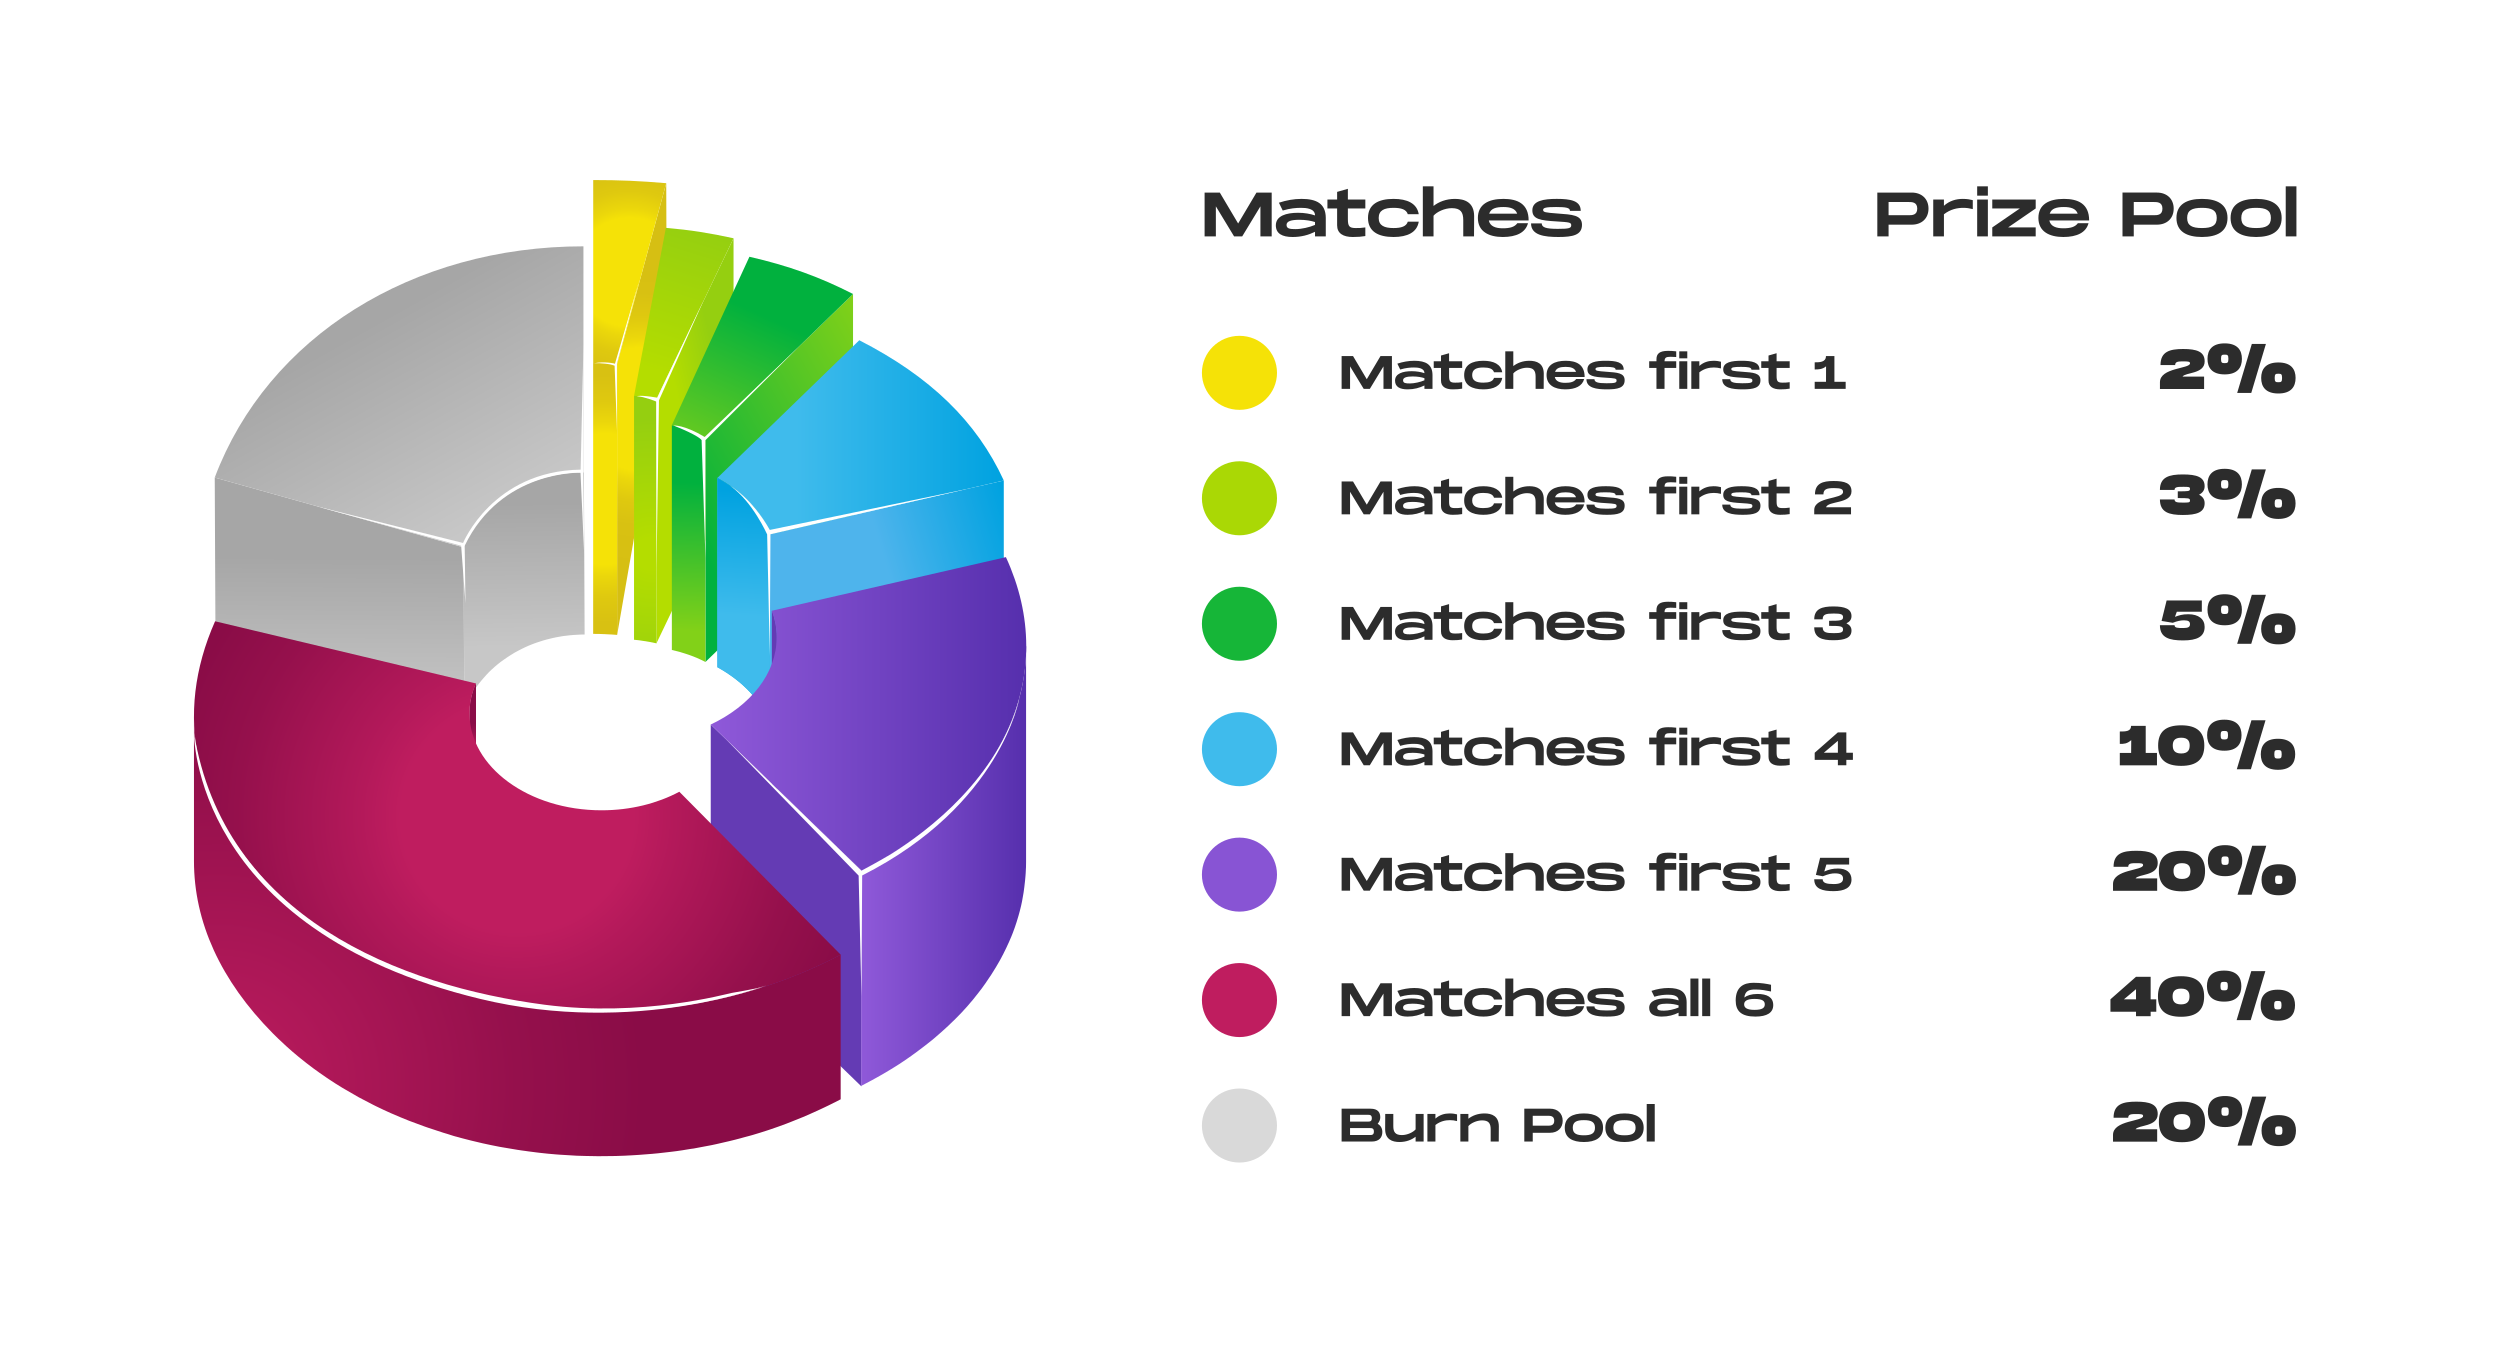 <?xml version="1.0" encoding="UTF-8"?>
<svg fill="none" viewBox="0 0 799 436" xmlns="http://www.w3.org/2000/svg">
<g filter="url(#y)">
<rect x="20" y="16.879" width="758" height="394.32" rx="24" fill="#fff"/>
</g>
<path d="m406.43 61.545h-4.86l-5.86 9.88-5.86-9.88h-4.86v14h3.6v-9.6l5.82 9.6h2.6l5.82-9.6v9.6h3.6v-14zm9.529 2.02c-2.46 0-4.82 0.44-7.22 1.22l1.22 2.5c2.42-0.72 4.3-0.86 5.84-0.86 1.6 0 4.48 0.18 4.48 2.42-1.54-0.52-3.4-0.84-5.42-0.84-3.74 0-7.1 0.96-7.1 4.02 0 2.66 2.06 3.72 5.36 3.72 2.78 0 5.08-0.64 7.16-1.66v1.46h3.44v-5.94c-0.04-4.46-2.84-6.04-7.76-6.04zm4.32 8.32c-1.76 0.76-4.32 1.34-6.18 1.34-1.78 0-2.92-0.1-2.92-1.34 0-1.2 1.54-1.64 4.1-1.64 2.18 0 3.8 0.34 5 0.72v0.92zm16.084-5.26v-2.86h-5.58v-3.42l-3.44 0.98v2.44h-3.1v2.86h3.1v5.38c0 2.6 1.96 3.74 5 3.74 1.58 0 2.88-0.1 4.02-0.3v-2.76c-1.38 0.2-1.98 0.2-3.06 0.2-2.08 0-2.52-0.58-2.52-2.86v-3.4h5.58zm0.849 3.04c0 4.32 3.28 6.08 8.16 6.08 4.4 0 7.5-1.44 8.06-4.9h-3.5c-0.46 1.52-2.08 2.04-4.56 2.04-2.94 0-4.74-0.78-4.74-3.22 0-2.46 1.8-3.24 4.74-3.24 2.48 0 4.1 0.52 4.56 2.04h3.5c-0.56-3.46-3.66-4.9-8.06-4.9-4.88 0-8.16 1.76-8.16 6.1zm27.804-6.1c-2.86 0-5.18 0.94-6.86 2.26v-6.28h-3.42v16h3.42v-6.6c1.06-1.24 3.54-2.42 5.84-2.42 2.82 0 3.66 1.3 3.66 3.8v5.22h3.44l0.04-6.52c-0.04-4.34-2.98-5.46-6.12-5.46zm15.273 9.4c-2.28 0-4.08-0.62-4.46-2.5h12.72c0-5.36-3.58-6.9-8.06-6.9-4.78 0-8.16 1.76-8.16 6.1 0 4.32 3.48 6.08 7.96 6.08 4.36 0 7.28-1.42 8.06-4.42h-3.4c-0.86 1.2-2.3 1.64-4.66 1.64zm0.18-6.8c2.16 0 3.84 0.46 4.42 2.12h-8.94c0.54-1.66 2.18-2.12 4.52-2.12zm8.853 5.24c0 3.76 4.2 4.34 8.74 4.34s7.54-0.58 7.54-3.9c0-3.14-3.14-3.26-7.74-3.6-4.06-0.3-4.68-0.42-4.68-1.16 0-0.68 0.92-0.92 4.16-0.92 3.18 0 4.42 0.24 4.42 1.22h3.44c0-3.24-3.22-3.82-7.66-3.82-4.2 0-7.8 0.58-7.8 3.66 0 2.84 2.54 3.24 7.72 3.54 4.14 0.26 4.7 0.32 4.7 1.22 0 0.92-0.6 1.16-4.3 1.16-3.82 0-5.12-0.48-5.12-1.74h-3.42z" fill="#2C2C2C"/>
<path d="m444.86 113.79h-3.645l-4.395 7.41-4.395-7.41h-3.645v10.5h2.7v-7.2l4.365 7.2h1.95l4.365-7.2v7.2h2.7v-10.5zm7.147 1.515c-1.845 0-3.615 0.33-5.415 0.915l0.915 1.875c1.815-0.54 3.225-0.645 4.38-0.645 1.2 0 3.36 0.135 3.36 1.815-1.155-0.39-2.55-0.63-4.065-0.63-2.805 0-5.325 0.72-5.325 3.015 0 1.995 1.545 2.79 4.02 2.79 2.085 0 3.81-0.48 5.37-1.245v1.095h2.58v-4.455c-0.03-3.345-2.13-4.53-5.82-4.53zm3.24 6.24c-1.32 0.57-3.24 1.005-4.635 1.005-1.335 0-2.19-0.075-2.19-1.005 0-0.9 1.155-1.23 3.075-1.23 1.635 0 2.85 0.255 3.75 0.54v0.69zm12.063-3.945v-2.145h-4.185v-2.565l-2.58 0.735v1.83h-2.325v2.145h2.325v4.035c0 1.95 1.47 2.805 3.75 2.805 1.185 0 2.16-0.075 3.015-0.225v-2.07c-1.035 0.15-1.485 0.15-2.295 0.15-1.56 0-1.89-0.435-1.89-2.145v-2.55h4.185zm0.637 2.28c0 3.24 2.46 4.56 6.12 4.56 3.3 0 5.625-1.08 6.045-3.675h-2.625c-0.345 1.14-1.56 1.53-3.42 1.53-2.205 0-3.555-0.585-3.555-2.415 0-1.845 1.35-2.43 3.555-2.43 1.86 0 3.075 0.39 3.42 1.53h2.625c-0.42-2.595-2.745-3.675-6.045-3.675-3.66 0-6.12 1.32-6.12 4.575zm20.853-4.575c-2.145 0-3.885 0.705-5.145 1.695v-4.71h-2.565v12h2.565v-4.95c0.795-0.93 2.655-1.815 4.38-1.815 2.115 0 2.745 0.975 2.745 2.85v3.915h2.58l0.03-4.89c-0.03-3.255-2.235-4.095-4.59-4.095zm11.455 7.05c-1.71 0-3.06-0.465-3.345-1.875h9.54c0-4.02-2.685-5.175-6.045-5.175-3.585 0-6.12 1.32-6.12 4.575 0 3.24 2.61 4.56 5.97 4.56 3.27 0 5.46-1.065 6.045-3.315h-2.55c-0.645 0.9-1.725 1.23-3.495 1.23zm0.135-5.1c1.62 0 2.88 0.345 3.315 1.59h-6.705c0.405-1.245 1.635-1.59 3.39-1.59zm6.639 3.93c0 2.82 3.15 3.255 6.555 3.255s5.655-0.435 5.655-2.925c0-2.355-2.355-2.445-5.805-2.7-3.045-0.225-3.51-0.315-3.51-0.87 0-0.51 0.69-0.69 3.12-0.69 2.385 0 3.315 0.18 3.315 0.915h2.58c0-2.43-2.415-2.865-5.745-2.865-3.15 0-5.85 0.435-5.85 2.745 0 2.13 1.905 2.43 5.79 2.655 3.105 0.195 3.525 0.24 3.525 0.915 0 0.69-0.45 0.87-3.225 0.87-2.865 0-3.84-0.36-3.84-1.305h-2.565zm26.848-7.155c0.66 0 1.26 0.03 1.845 0.075v-1.815c-1.305-0.15-1.77-0.15-2.655-0.15-2.58 0-3.66 0.855-3.66 2.655v0.66h-2.325v2.145h2.325v6.69h2.58v-6.69h3.735v-2.145h-3.735c0.045-1.11 0.42-1.425 1.89-1.425zm2.818-1.74v2.235h2.565v-2.235h-2.565zm0 3.165v8.835h2.565v-8.835h-2.565zm10.948-0.15c-1.65 0-3.21 0.465-4.53 1.65v-1.5h-2.565v8.835h2.565v-5.295c1.56-1.215 3.21-1.545 4.65-1.545 0.75 0 1.425 0.09 2.265 0.3v-2.145c-0.6-0.15-1.335-0.3-2.385-0.3zm2.789 5.88c0 2.82 3.15 3.255 6.555 3.255s5.655-0.435 5.655-2.925c0-2.355-2.355-2.445-5.805-2.7-3.045-0.225-3.51-0.315-3.51-0.87 0-0.51 0.69-0.69 3.12-0.69 2.385 0 3.315 0.18 3.315 0.915h2.58c0-2.43-2.415-2.865-5.745-2.865-3.15 0-5.85 0.435-5.85 2.745 0 2.13 1.905 2.43 5.79 2.655 3.105 0.195 3.525 0.24 3.525 0.915 0 0.69-0.45 0.87-3.225 0.87-2.865 0-3.84-0.36-3.84-1.305h-2.565zm21.556-3.585v-2.145h-4.185v-2.565l-2.58 0.735v1.83h-2.325v2.145h2.325v4.035c0 1.95 1.47 2.805 3.75 2.805 1.185 0 2.16-0.075 3.015-0.225v-2.07c-1.035 0.15-1.485 0.15-2.295 0.15-1.56 0-1.89-0.435-1.89-2.145v-2.55h4.185zm14.293 4.425v-8.235h-2.7c0 2.01-2.055 2.01-3.6 2.01v2.28c1.095 0 2.49 0 3.63-1.005l-0.015 4.95h-3.615v2.265h9.9v-2.265h-3.6z" fill="#2C2C2C"/>
<path d="m444.86 153.88h-3.645l-4.395 7.41-4.395-7.41h-3.645v10.5h2.7v-7.2l4.365 7.2h1.95l4.365-7.2v7.2h2.7v-10.5zm7.147 1.515c-1.845 0-3.615 0.33-5.415 0.915l0.915 1.875c1.815-0.54 3.225-0.645 4.38-0.645 1.2 0 3.36 0.135 3.36 1.815-1.155-0.39-2.55-0.63-4.065-0.63-2.805 0-5.325 0.72-5.325 3.015 0 1.995 1.545 2.79 4.02 2.79 2.085 0 3.81-0.48 5.37-1.245v1.095h2.58v-4.455c-0.03-3.345-2.13-4.53-5.82-4.53zm3.24 6.24c-1.32 0.57-3.24 1.005-4.635 1.005-1.335 0-2.19-0.075-2.19-1.005 0-0.9 1.155-1.23 3.075-1.23 1.635 0 2.85 0.255 3.75 0.54v0.69zm12.063-3.945v-2.145h-4.185v-2.565l-2.58 0.735v1.83h-2.325v2.145h2.325v4.035c0 1.95 1.47 2.805 3.75 2.805 1.185 0 2.16-0.075 3.015-0.225v-2.07c-1.035 0.15-1.485 0.15-2.295 0.15-1.56 0-1.89-0.435-1.89-2.145v-2.55h4.185zm0.637 2.28c0 3.24 2.46 4.56 6.12 4.56 3.3 0 5.625-1.08 6.045-3.675h-2.625c-0.345 1.14-1.56 1.53-3.42 1.53-2.205 0-3.555-0.585-3.555-2.415 0-1.845 1.35-2.43 3.555-2.43 1.86 0 3.075 0.39 3.42 1.53h2.625c-0.42-2.595-2.745-3.675-6.045-3.675-3.66 0-6.12 1.32-6.12 4.575zm20.853-4.575c-2.145 0-3.885 0.705-5.145 1.695v-4.71h-2.565v12h2.565v-4.95c0.795-0.93 2.655-1.815 4.38-1.815 2.115 0 2.745 0.975 2.745 2.85v3.915h2.58l0.03-4.89c-0.03-3.255-2.235-4.095-4.59-4.095zm11.455 7.05c-1.71 0-3.06-0.465-3.345-1.875h9.54c0-4.02-2.685-5.175-6.045-5.175-3.585 0-6.12 1.32-6.12 4.575 0 3.24 2.61 4.56 5.97 4.56 3.27 0 5.46-1.065 6.045-3.315h-2.55c-0.645 0.9-1.725 1.23-3.495 1.23zm0.135-5.1c1.62 0 2.88 0.345 3.315 1.59h-6.705c0.405-1.245 1.635-1.59 3.39-1.59zm6.639 3.93c0 2.82 3.15 3.255 6.555 3.255s5.655-0.435 5.655-2.925c0-2.355-2.355-2.445-5.805-2.7-3.045-0.225-3.51-0.315-3.51-0.87 0-0.51 0.69-0.69 3.12-0.69 2.385 0 3.315 0.18 3.315 0.915h2.58c0-2.43-2.415-2.865-5.745-2.865-3.15 0-5.85 0.435-5.85 2.745 0 2.13 1.905 2.43 5.79 2.655 3.105 0.195 3.525 0.24 3.525 0.915 0 0.69-0.45 0.87-3.225 0.87-2.865 0-3.84-0.36-3.84-1.305h-2.565zm26.848-7.155c0.66 0 1.26 0.03 1.845 0.075v-1.815c-1.305-0.15-1.77-0.15-2.655-0.15-2.58 0-3.66 0.855-3.66 2.655v0.66h-2.325v2.145h2.325v6.69h2.58v-6.69h3.735v-2.145h-3.735c0.045-1.11 0.42-1.425 1.89-1.425zm2.818-1.74v2.235h2.565v-2.235h-2.565zm0 3.165v8.835h2.565v-8.835h-2.565zm10.948-0.15c-1.65 0-3.21 0.465-4.53 1.65v-1.5h-2.565v8.835h2.565v-5.295c1.56-1.215 3.21-1.545 4.65-1.545 0.75 0 1.425 0.09 2.265 0.3v-2.145c-0.6-0.15-1.335-0.3-2.385-0.3zm2.789 5.88c0 2.82 3.15 3.255 6.555 3.255s5.655-0.435 5.655-2.925c0-2.355-2.355-2.445-5.805-2.7-3.045-0.225-3.51-0.315-3.51-0.87 0-0.51 0.69-0.69 3.12-0.69 2.385 0 3.315 0.18 3.315 0.915h2.58c0-2.43-2.415-2.865-5.745-2.865-3.15 0-5.85 0.435-5.85 2.745 0 2.13 1.905 2.43 5.79 2.655 3.105 0.195 3.525 0.24 3.525 0.915 0 0.69-0.45 0.87-3.225 0.87-2.865 0-3.84-0.36-3.84-1.305h-2.565zm21.556-3.585v-2.145h-4.185v-2.565l-2.58 0.735v1.83h-2.325v2.145h2.325v4.035c0 1.95 1.47 2.805 3.75 2.805 1.185 0 2.16-0.075 3.015-0.225v-2.07c-1.035 0.15-1.485 0.15-2.295 0.15-1.56 0-1.89-0.435-1.89-2.145v-2.55h4.185zm19.753-0.66c0-2.61-2.115-3.3-5.73-3.3-3.48 0-5.94 0.78-5.94 4.275h2.7c0-1.665 1.065-2.01 3.39-2.01s2.88 0.375 2.88 1.245c0 2.385-9.21 1.41-9.21 5.775v1.365h11.76v-2.265h-7.98c0.66-2.085 8.13-1.02 8.13-5.085z" fill="#2C2C2C"/>
<path d="m444.86 193.97h-3.645l-4.395 7.41-4.395-7.41h-3.645v10.5h2.7v-7.2l4.365 7.2h1.95l4.365-7.2v7.2h2.7v-10.5zm7.147 1.515c-1.845 0-3.615 0.33-5.415 0.915l0.915 1.875c1.815-0.54 3.225-0.645 4.38-0.645 1.2 0 3.36 0.135 3.36 1.815-1.155-0.39-2.55-0.63-4.065-0.63-2.805 0-5.325 0.72-5.325 3.015 0 1.995 1.545 2.79 4.02 2.79 2.085 0 3.81-0.48 5.37-1.245v1.095h2.58v-4.455c-0.03-3.345-2.13-4.53-5.82-4.53zm3.24 6.24c-1.32 0.57-3.24 1.005-4.635 1.005-1.335 0-2.19-0.075-2.19-1.005 0-0.9 1.155-1.23 3.075-1.23 1.635 0 2.85 0.255 3.75 0.54v0.69zm12.063-3.945v-2.145h-4.185v-2.565l-2.58 0.735v1.83h-2.325v2.145h2.325v4.035c0 1.95 1.47 2.805 3.75 2.805 1.185 0 2.16-0.075 3.015-0.225v-2.07c-1.035 0.15-1.485 0.15-2.295 0.15-1.56 0-1.89-0.435-1.89-2.145v-2.55h4.185zm0.637 2.28c0 3.24 2.46 4.56 6.12 4.56 3.3 0 5.625-1.08 6.045-3.675h-2.625c-0.345 1.14-1.56 1.53-3.42 1.53-2.205 0-3.555-0.585-3.555-2.415 0-1.845 1.35-2.43 3.555-2.43 1.86 0 3.075 0.39 3.42 1.53h2.625c-0.42-2.595-2.745-3.675-6.045-3.675-3.66 0-6.12 1.32-6.12 4.575zm20.853-4.575c-2.145 0-3.885 0.705-5.145 1.695v-4.71h-2.565v12h2.565v-4.95c0.795-0.93 2.655-1.815 4.38-1.815 2.115 0 2.745 0.975 2.745 2.85v3.915h2.58l0.03-4.89c-0.03-3.255-2.235-4.095-4.59-4.095zm11.455 7.05c-1.71 0-3.06-0.465-3.345-1.875h9.54c0-4.02-2.685-5.175-6.045-5.175-3.585 0-6.12 1.32-6.12 4.575 0 3.24 2.61 4.56 5.97 4.56 3.27 0 5.46-1.065 6.045-3.315h-2.55c-0.645 0.9-1.725 1.23-3.495 1.23zm0.135-5.1c1.62 0 2.88 0.345 3.315 1.59h-6.705c0.405-1.245 1.635-1.59 3.39-1.59zm6.639 3.93c0 2.82 3.15 3.255 6.555 3.255s5.655-0.435 5.655-2.925c0-2.355-2.355-2.445-5.805-2.7-3.045-0.225-3.51-0.315-3.51-0.87 0-0.51 0.69-0.69 3.12-0.69 2.385 0 3.315 0.18 3.315 0.915h2.58c0-2.43-2.415-2.865-5.745-2.865-3.15 0-5.85 0.435-5.85 2.745 0 2.13 1.905 2.43 5.79 2.655 3.105 0.195 3.525 0.24 3.525 0.915 0 0.69-0.45 0.87-3.225 0.87-2.865 0-3.84-0.36-3.84-1.305h-2.565zm26.848-7.155c0.66 0 1.26 0.03 1.845 0.075v-1.815c-1.305-0.15-1.77-0.15-2.655-0.15-2.58 0-3.66 0.855-3.66 2.655v0.66h-2.325v2.145h2.325v6.69h2.58v-6.69h3.735v-2.145h-3.735c0.045-1.11 0.42-1.425 1.89-1.425zm2.818-1.74v2.235h2.565v-2.235h-2.565zm0 3.165v8.835h2.565v-8.835h-2.565zm10.948-0.15c-1.65 0-3.21 0.465-4.53 1.65v-1.5h-2.565v8.835h2.565v-5.295c1.56-1.215 3.21-1.545 4.65-1.545 0.75 0 1.425 0.09 2.265 0.3v-2.145c-0.6-0.15-1.335-0.3-2.385-0.3zm2.789 5.88c0 2.82 3.15 3.255 6.555 3.255s5.655-0.435 5.655-2.925c0-2.355-2.355-2.445-5.805-2.7-3.045-0.225-3.51-0.315-3.51-0.87 0-0.51 0.69-0.69 3.12-0.69 2.385 0 3.315 0.18 3.315 0.915h2.58c0-2.43-2.415-2.865-5.745-2.865-3.15 0-5.85 0.435-5.85 2.745 0 2.13 1.905 2.43 5.79 2.655 3.105 0.195 3.525 0.24 3.525 0.915 0 0.69-0.45 0.87-3.225 0.87-2.865 0-3.84-0.36-3.84-1.305h-2.565zm21.556-3.585v-2.145h-4.185v-2.565l-2.58 0.735v1.83h-2.325v2.145h2.325v4.035c0 1.95 1.47 2.805 3.75 2.805 1.185 0 2.16-0.075 3.015-0.225v-2.07c-1.035 0.15-1.485 0.15-2.295 0.15-1.56 0-1.89-0.435-1.89-2.145v-2.55h4.185zm18.133 1.44c1.005-0.48 1.62-1.2 1.62-2.295 0-2.325-2.115-3.105-5.805-3.105-3.645 0-6.105 0.78-6.105 4.125h2.7c0-1.59 0.99-1.86 3.555-1.86 2.325 0 2.955 0.27 2.955 1.185 0 1.05-0.885 1.14-4.455 1.14v1.62c3.645 0 4.455 0.09 4.455 1.14 0 1.005-0.81 1.185-2.955 1.185-2.31 0-3.555-0.18-3.555-1.86h-2.7c0 3.345 2.46 4.125 6.105 4.125 3.69 0 5.805-0.78 5.805-3.105 0-1.095-0.615-1.815-1.62-2.295z" fill="#2C2C2C"/>
<path d="m444.86 234.07h-3.645l-4.395 7.41-4.395-7.41h-3.645v10.5h2.7v-7.2l4.365 7.2h1.95l4.365-7.2v7.2h2.7v-10.5zm7.147 1.515c-1.845 0-3.615 0.33-5.415 0.915l0.915 1.875c1.815-0.54 3.225-0.645 4.38-0.645 1.2 0 3.36 0.135 3.36 1.815-1.155-0.39-2.55-0.63-4.065-0.63-2.805 0-5.325 0.72-5.325 3.015 0 1.995 1.545 2.79 4.02 2.79 2.085 0 3.81-0.48 5.37-1.245v1.095h2.58v-4.455c-0.03-3.345-2.13-4.53-5.82-4.53zm3.24 6.24c-1.32 0.57-3.24 1.005-4.635 1.005-1.335 0-2.19-0.075-2.19-1.005 0-0.9 1.155-1.23 3.075-1.23 1.635 0 2.85 0.255 3.75 0.54v0.69zm12.063-3.945v-2.145h-4.185v-2.565l-2.58 0.735v1.83h-2.325v2.145h2.325v4.035c0 1.95 1.47 2.805 3.75 2.805 1.185 0 2.16-0.075 3.015-0.225v-2.07c-1.035 0.15-1.485 0.15-2.295 0.15-1.56 0-1.89-0.435-1.89-2.145v-2.55h4.185zm0.637 2.28c0 3.24 2.46 4.56 6.12 4.56 3.3 0 5.625-1.08 6.045-3.675h-2.625c-0.345 1.14-1.56 1.53-3.42 1.53-2.205 0-3.555-0.585-3.555-2.415 0-1.845 1.35-2.43 3.555-2.43 1.86 0 3.075 0.39 3.42 1.53h2.625c-0.42-2.595-2.745-3.675-6.045-3.675-3.66 0-6.12 1.32-6.12 4.575zm20.853-4.575c-2.145 0-3.885 0.705-5.145 1.695v-4.71h-2.565v12h2.565v-4.95c0.795-0.93 2.655-1.815 4.38-1.815 2.115 0 2.745 0.975 2.745 2.85v3.915h2.58l0.03-4.89c-0.03-3.255-2.235-4.095-4.59-4.095zm11.455 7.05c-1.71 0-3.06-0.465-3.345-1.875h9.54c0-4.02-2.685-5.175-6.045-5.175-3.585 0-6.12 1.32-6.12 4.575 0 3.24 2.61 4.56 5.97 4.56 3.27 0 5.46-1.065 6.045-3.315h-2.55c-0.645 0.9-1.725 1.23-3.495 1.23zm0.135-5.1c1.62 0 2.88 0.345 3.315 1.59h-6.705c0.405-1.245 1.635-1.59 3.39-1.59zm6.639 3.93c0 2.82 3.15 3.255 6.555 3.255s5.655-0.435 5.655-2.925c0-2.355-2.355-2.445-5.805-2.7-3.045-0.225-3.51-0.315-3.51-0.87 0-0.51 0.69-0.69 3.12-0.69 2.385 0 3.315 0.18 3.315 0.915h2.58c0-2.43-2.415-2.865-5.745-2.865-3.15 0-5.85 0.435-5.85 2.745 0 2.13 1.905 2.43 5.79 2.655 3.105 0.195 3.525 0.24 3.525 0.915 0 0.69-0.45 0.87-3.225 0.87-2.865 0-3.84-0.36-3.84-1.305h-2.565zm26.848-7.155c0.66 0 1.26 0.03 1.845 0.075v-1.815c-1.305-0.15-1.77-0.15-2.655-0.15-2.58 0-3.66 0.855-3.66 2.655v0.66h-2.325v2.145h2.325v6.69h2.58v-6.69h3.735v-2.145h-3.735c0.045-1.11 0.42-1.425 1.89-1.425zm2.818-1.74v2.235h2.565v-2.235h-2.565zm0 3.165v8.835h2.565v-8.835h-2.565zm10.948-0.15c-1.65 0-3.21 0.465-4.53 1.65v-1.5h-2.565v8.835h2.565v-5.295c1.56-1.215 3.21-1.545 4.65-1.545 0.75 0 1.425 0.09 2.265 0.3v-2.145c-0.6-0.15-1.335-0.3-2.385-0.3zm2.789 5.88c0 2.82 3.15 3.255 6.555 3.255s5.655-0.435 5.655-2.925c0-2.355-2.355-2.445-5.805-2.7-3.045-0.225-3.51-0.315-3.51-0.87 0-0.51 0.69-0.69 3.12-0.69 2.385 0 3.315 0.18 3.315 0.915h2.58c0-2.43-2.415-2.865-5.745-2.865-3.15 0-5.85 0.435-5.85 2.745 0 2.13 1.905 2.43 5.79 2.655 3.105 0.195 3.525 0.24 3.525 0.915 0 0.69-0.45 0.87-3.225 0.87-2.865 0-3.84-0.36-3.84-1.305h-2.565zm21.556-3.585v-2.145h-4.185v-2.565l-2.58 0.735v1.83h-2.325v2.145h2.325v4.035c0 1.95 1.47 2.805 3.75 2.805 1.185 0 2.16-0.075 3.015-0.225v-2.07c-1.035 0.15-1.485 0.15-2.295 0.15-1.56 0-1.89-0.435-1.89-2.145v-2.55h4.185zm20.203 2.7h-2.1v-6.51h-2.7l-7.41 6.51v2.28h7.41v1.71h2.7v-1.71h2.1v-2.28zm-9.3 0 4.5-3.81v3.81h-4.5z" fill="#2C2C2C"/>
<path d="m444.86 274.16h-3.645l-4.395 7.41-4.395-7.41h-3.645v10.5h2.7v-7.2l4.365 7.2h1.95l4.365-7.2v7.2h2.7v-10.5zm7.147 1.515c-1.845 0-3.615 0.33-5.415 0.915l0.915 1.875c1.815-0.54 3.225-0.645 4.38-0.645 1.2 0 3.36 0.135 3.36 1.815-1.155-0.39-2.55-0.63-4.065-0.63-2.805 0-5.325 0.72-5.325 3.015 0 1.995 1.545 2.79 4.02 2.79 2.085 0 3.81-0.48 5.37-1.245v1.095h2.58v-4.455c-0.03-3.345-2.13-4.53-5.82-4.53zm3.24 6.24c-1.32 0.57-3.24 1.005-4.635 1.005-1.335 0-2.19-0.075-2.19-1.005 0-0.9 1.155-1.23 3.075-1.23 1.635 0 2.85 0.255 3.75 0.54v0.69zm12.063-3.945v-2.145h-4.185v-2.565l-2.58 0.735v1.83h-2.325v2.145h2.325v4.035c0 1.95 1.47 2.805 3.75 2.805 1.185 0 2.16-0.075 3.015-0.225v-2.07c-1.035 0.15-1.485 0.15-2.295 0.15-1.56 0-1.89-0.435-1.89-2.145v-2.55h4.185zm0.637 2.28c0 3.24 2.46 4.56 6.12 4.56 3.3 0 5.625-1.08 6.045-3.675h-2.625c-0.345 1.14-1.56 1.53-3.42 1.53-2.205 0-3.555-0.585-3.555-2.415 0-1.845 1.35-2.43 3.555-2.43 1.86 0 3.075 0.39 3.42 1.53h2.625c-0.42-2.595-2.745-3.675-6.045-3.675-3.66 0-6.12 1.32-6.12 4.575zm20.853-4.575c-2.145 0-3.885 0.705-5.145 1.695v-4.71h-2.565v12h2.565v-4.95c0.795-0.93 2.655-1.815 4.38-1.815 2.115 0 2.745 0.975 2.745 2.85v3.915h2.58l0.03-4.89c-0.03-3.255-2.235-4.095-4.59-4.095zm11.455 7.05c-1.71 0-3.06-0.465-3.345-1.875h9.54c0-4.02-2.685-5.175-6.045-5.175-3.585 0-6.12 1.32-6.12 4.575 0 3.24 2.61 4.56 5.97 4.56 3.27 0 5.46-1.065 6.045-3.315h-2.55c-0.645 0.9-1.725 1.23-3.495 1.23zm0.135-5.1c1.62 0 2.88 0.345 3.315 1.59h-6.705c0.405-1.245 1.635-1.59 3.39-1.59zm6.639 3.93c0 2.82 3.15 3.255 6.555 3.255s5.655-0.435 5.655-2.925c0-2.355-2.355-2.445-5.805-2.7-3.045-0.225-3.51-0.315-3.51-0.87 0-0.51 0.69-0.69 3.12-0.69 2.385 0 3.315 0.18 3.315 0.915h2.58c0-2.43-2.415-2.865-5.745-2.865-3.15 0-5.85 0.435-5.85 2.745 0 2.13 1.905 2.43 5.79 2.655 3.105 0.195 3.525 0.24 3.525 0.915 0 0.69-0.45 0.87-3.225 0.87-2.865 0-3.84-0.36-3.84-1.305h-2.565zm26.848-7.155c0.66 0 1.26 0.03 1.845 0.075v-1.815c-1.305-0.15-1.77-0.15-2.655-0.15-2.58 0-3.66 0.855-3.66 2.655v0.66h-2.325v2.145h2.325v6.69h2.58v-6.69h3.735v-2.145h-3.735c0.045-1.11 0.42-1.425 1.89-1.425zm2.818-1.74v2.235h2.565v-2.235h-2.565zm0 3.165v8.835h2.565v-8.835h-2.565zm10.948-0.15c-1.65 0-3.21 0.465-4.53 1.65v-1.5h-2.565v8.835h2.565v-5.295c1.56-1.215 3.21-1.545 4.65-1.545 0.75 0 1.425 0.09 2.265 0.3v-2.145c-0.6-0.15-1.335-0.3-2.385-0.3zm2.789 5.88c0 2.82 3.15 3.255 6.555 3.255s5.655-0.435 5.655-2.925c0-2.355-2.355-2.445-5.805-2.7-3.045-0.225-3.51-0.315-3.51-0.87 0-0.51 0.69-0.69 3.12-0.69 2.385 0 3.315 0.18 3.315 0.915h2.58c0-2.43-2.415-2.865-5.745-2.865-3.15 0-5.85 0.435-5.85 2.745 0 2.13 1.905 2.43 5.79 2.655 3.105 0.195 3.525 0.24 3.525 0.915 0 0.69-0.45 0.87-3.225 0.87-2.865 0-3.84-0.36-3.84-1.305h-2.565zm21.556-3.585v-2.145h-4.185v-2.565l-2.58 0.735v1.83h-2.325v2.145h2.325v4.035c0 1.95 1.47 2.805 3.75 2.805 1.185 0 2.16-0.075 3.015-0.225v-2.07c-1.035 0.15-1.485 0.15-2.295 0.15-1.56 0-1.89-0.435-1.89-2.145v-2.55h4.185zm15.433-0.39c-1.71 0-2.835 0.3-4.38 0.96l0.675-2.235h7.275v-2.145h-9.285l-1.35 5.46 2.22 0.435c1.8-0.72 2.835-0.93 3.87-0.93 2.055 0 2.595 0.69 2.595 1.68 0 1.065-0.72 1.74-2.955 1.74-2.31 0-3.555-0.345-3.555-1.53h-2.7c0 3.105 2.7 3.795 6.18 3.795 3.51 0 5.73-1.095 5.73-3.705 0-2.25-1.605-3.525-4.32-3.525z" fill="#2C2C2C"/>
<path d="m444.86 314.25h-3.645l-4.395 7.41-4.395-7.41h-3.645v10.5h2.7v-7.2l4.365 7.2h1.95l4.365-7.2v7.2h2.7v-10.5zm7.147 1.515c-1.845 0-3.615 0.33-5.415 0.915l0.915 1.875c1.815-0.54 3.225-0.645 4.38-0.645 1.2 0 3.36 0.135 3.36 1.815-1.155-0.39-2.55-0.63-4.065-0.63-2.805 0-5.325 0.72-5.325 3.015 0 1.995 1.545 2.79 4.02 2.79 2.085 0 3.81-0.48 5.37-1.245v1.095h2.58v-4.455c-0.03-3.345-2.13-4.53-5.82-4.53zm3.24 6.24c-1.32 0.57-3.24 1.005-4.635 1.005-1.335 0-2.19-0.075-2.19-1.005 0-0.9 1.155-1.23 3.075-1.23 1.635 0 2.85 0.255 3.75 0.54v0.69zm12.063-3.945v-2.145h-4.185v-2.565l-2.58 0.735v1.83h-2.325v2.145h2.325v4.035c0 1.95 1.47 2.805 3.75 2.805 1.185 0 2.16-0.075 3.015-0.225v-2.07c-1.035 0.15-1.485 0.15-2.295 0.15-1.56 0-1.89-0.435-1.89-2.145v-2.55h4.185zm0.637 2.28c0 3.24 2.46 4.56 6.12 4.56 3.3 0 5.625-1.08 6.045-3.675h-2.625c-0.345 1.14-1.56 1.53-3.42 1.53-2.205 0-3.555-0.585-3.555-2.415 0-1.845 1.35-2.43 3.555-2.43 1.86 0 3.075 0.39 3.42 1.53h2.625c-0.42-2.595-2.745-3.675-6.045-3.675-3.66 0-6.12 1.32-6.12 4.575zm20.853-4.575c-2.145 0-3.885 0.705-5.145 1.695v-4.71h-2.565v12h2.565v-4.95c0.795-0.93 2.655-1.815 4.38-1.815 2.115 0 2.745 0.975 2.745 2.85v3.915h2.58l0.03-4.89c-0.03-3.255-2.235-4.095-4.59-4.095zm11.455 7.05c-1.71 0-3.06-0.465-3.345-1.875h9.54c0-4.02-2.685-5.175-6.045-5.175-3.585 0-6.12 1.32-6.12 4.575 0 3.24 2.61 4.56 5.97 4.56 3.27 0 5.46-1.065 6.045-3.315h-2.55c-0.645 0.9-1.725 1.23-3.495 1.23zm0.135-5.1c1.62 0 2.88 0.345 3.315 1.59h-6.705c0.405-1.245 1.635-1.59 3.39-1.59zm6.639 3.93c0 2.82 3.15 3.255 6.555 3.255s5.655-0.435 5.655-2.925c0-2.355-2.355-2.445-5.805-2.7-3.045-0.225-3.51-0.315-3.51-0.87 0-0.51 0.69-0.69 3.12-0.69 2.385 0 3.315 0.18 3.315 0.915h2.58c0-2.43-2.415-2.865-5.745-2.865-3.15 0-5.85 0.435-5.85 2.745 0 2.13 1.905 2.43 5.79 2.655 3.105 0.195 3.525 0.24 3.525 0.915 0 0.69-0.45 0.87-3.225 0.87-2.865 0-3.84-0.36-3.84-1.305h-2.565zm26.203-5.88c-1.845 0-3.615 0.33-5.415 0.915l0.915 1.875c1.815-0.54 3.225-0.645 4.38-0.645 1.2 0 3.36 0.135 3.36 1.815-1.155-0.39-2.55-0.63-4.065-0.63-2.805 0-5.325 0.72-5.325 3.015 0 1.995 1.545 2.79 4.02 2.79 2.085 0 3.81-0.48 5.37-1.245v1.095h2.58v-4.455c-0.03-3.345-2.13-4.53-5.82-4.53zm3.24 6.24c-1.32 0.57-3.24 1.005-4.635 1.005-1.335 0-2.19-0.075-2.19-1.005 0-0.9 1.155-1.23 3.075-1.23 1.635 0 2.85 0.255 3.75 0.54v0.69zm3.783-9.255v12h2.565v-12h-2.565zm3.765 0v12h2.565v-12h-2.565zm17.653 4.92c-1.98 0-3.375 0.51-4.185 1.14 0.27-2.13 1.44-2.565 3.57-2.565 1.95 0 3.48 0.345 4.965 0.63v-2.145c-1.275-0.27-3.015-0.63-5.625-0.63-3.09 0-5.67 1.305-5.67 5.655 0 3.39 1.8 5.145 6.3 5.145 3.705 0 5.7-1.23 5.7-3.675 0-2.535-1.995-3.555-5.055-3.555zm-0.945 5.085c-2.385 0-3.3-0.66-3.3-1.755 0-1.11 0.99-1.74 3.3-1.74 2.565 0 3.3 0.645 3.3 1.74s-0.75 1.755-3.3 1.755z" fill="#2C2C2C"/>
<path d="m440.31 359.14c0.525-0.585 0.825-1.305 0.825-2.04 0-1.545-0.735-2.76-3.12-2.76h-9.24v10.5h9.6c2.385 0 3.42-1.29 3.42-3.06 0-1.215-0.585-2.085-1.485-2.64zm-8.835-2.85h5.565c0.735 0 1.395 0 1.395 1.08 0 1.095-0.66 1.095-1.38 1.095h-5.58v-2.175zm6.24 6.465h-6.24v-2.22h6.24c0.72 0 1.38 0 1.38 1.11s-0.66 1.11-1.38 1.11zm14.711-6.75v4.95c-0.795 0.93-2.655 1.815-4.38 1.815-2.115 0-2.745-0.975-2.745-2.85v-3.915h-2.58l-0.03 4.89c0.03 3.255 2.235 4.095 4.59 4.095 2.145 0 3.885-0.705 5.145-1.695v1.545h2.565v-8.835h-2.565zm10.866-0.15c-1.65 0-3.21 0.465-4.53 1.65v-1.5h-2.565v8.835h2.565v-5.295c1.56-1.215 3.21-1.545 4.65-1.545 0.75 0 1.425 0.09 2.265 0.3v-2.145c-0.6-0.15-1.335-0.3-2.385-0.3zm11.147 0c-2.145 0-3.885 0.705-5.145 1.695v-1.545h-2.565v8.835h2.565v-4.95c0.795-0.93 2.655-1.815 4.38-1.815 2.115 0 2.745 0.975 2.745 2.85v3.915h2.58l0.03-4.89c-0.03-3.255-2.235-4.095-4.59-4.095zm20.975-1.515h-8.25v10.5h2.7v-2.805h5.55c2.385 0 4.02-1.5 4.02-3.84s-1.635-3.855-4.02-3.855zm-0.75 5.43h-4.8v-3.165h4.8c0.81 0 2.07 0 2.07 1.59 0 1.575-1.26 1.575-2.07 1.575zm11.551 5.22c3.645 0 6.12-1.32 6.12-4.56 0-3.255-2.475-4.575-6.12-4.575-3.66 0-6.12 1.32-6.12 4.575 0 3.24 2.46 4.56 6.12 4.56zm0-2.145c-2.385 0-3.555-0.585-3.555-2.415 0-1.845 1.17-2.43 3.555-2.43 2.37 0 3.54 0.585 3.54 2.43 0 1.83-1.17 2.415-3.54 2.415zm12.979 2.145c3.645 0 6.12-1.32 6.12-4.56 0-3.255-2.475-4.575-6.12-4.575-3.66 0-6.12 1.32-6.12 4.575 0 3.24 2.46 4.56 6.12 4.56zm0-2.145c-2.385 0-3.555-0.585-3.555-2.415 0-1.845 1.17-2.43 3.555-2.43 2.37 0 3.54 0.585 3.54 2.43 0 1.83-1.17 2.415-3.54 2.415zm7.096-10.005v12h2.565v-12h-2.565z" fill="#2C2C2C"/>
<ellipse cx="396.13" cy="119.16" rx="12" ry="11.83" fill="#F5E207"/>
<ellipse cx="396.13" cy="159.25" rx="12" ry="11.83" fill="#AAD805"/>
<ellipse cx="396.13" cy="199.35" rx="12" ry="11.83" fill="#16B638"/>
<ellipse cx="396.13" cy="239.44" rx="12" ry="11.83" fill="#3FBBEC"/>
<ellipse cx="396.13" cy="279.53" rx="12" ry="11.83" fill="#8854D4"/>
<ellipse cx="396.13" cy="319.62" rx="12" ry="11.83" fill="#BF1D5F"/>
<ellipse cx="396.13" cy="359.72" rx="12" ry="11.83" fill="#D9D9D9"/>
<path d="m704.61 115.5c0-3.132-2.538-3.96-6.876-3.96-4.284 0-7.236 0.828-7.236 5.13h4.68c0-1.17 1.08-1.17 2.736-1.17 1.566 0 2.016 0.09 2.016 0.63 0 1.764-9.612 1.314-9.612 6.03v2.16h14.112v-3.96h-6.894c0.9-1.404 7.074-0.774 7.074-4.86zm6.398 4.158c4.122 0 5.508-2.214 5.508-4.968 0-2.736-1.386-4.95-5.508-4.95-4.104 0-5.49 2.214-5.49 4.95 0 2.754 1.386 4.968 5.49 4.968zm13.176-9.738h-4.5l-4.68 15.66h4.5l4.68-15.66zm-13.176 6.138c-0.882 0-1.17-0.126-1.17-1.368s0.288-1.35 1.17-1.35c0.9 0 1.188 0.108 1.188 1.35s-0.288 1.368-1.188 1.368zm17.154 9.702c4.122 0 5.508-2.214 5.508-4.968 0-2.736-1.386-4.95-5.508-4.95-4.104 0-5.49 2.214-5.49 4.95 0 2.754 1.386 4.968 5.49 4.968zm0-3.6c-0.882 0-1.17-0.126-1.17-1.368s0.288-1.35 1.17-1.35c0.9 0 1.188 0.108 1.188 1.35s-0.288 1.368-1.188 1.368z" fill="#2C2C2C"/>
<path d="m702.82 158.11c1.134-0.594 1.782-1.458 1.782-2.7 0-2.952-2.538-3.78-6.966-3.78-4.374 0-7.326 0.828-7.326 4.95h4.68c0-0.99 1.08-0.99 2.826-0.99 1.656 0 2.106 0 2.106 0.648 0 0.792-0.45 0.792-3.906 0.792v2.16c3.456 0 3.906 0 3.906 0.792 0 0.648-0.45 0.648-2.106 0.648-1.746 0-2.826 0-2.826-0.99h-4.68c0 4.122 2.952 4.95 7.326 4.95 4.428 0 6.966-0.828 6.966-3.78 0-1.242-0.648-2.106-1.782-2.7zm8.18 1.638c4.122 0 5.508-2.214 5.508-4.968 0-2.736-1.386-4.95-5.508-4.95-4.104 0-5.49 2.214-5.49 4.95 0 2.754 1.386 4.968 5.49 4.968zm13.176-9.738h-4.5l-4.68 15.66h4.5l4.68-15.66zm-13.176 6.138c-0.882 0-1.17-0.126-1.17-1.368s0.288-1.35 1.17-1.35c0.9 0 1.188 0.108 1.188 1.35s-0.288 1.368-1.188 1.368zm17.154 9.702c4.122 0 5.508-2.214 5.508-4.968 0-2.736-1.386-4.95-5.508-4.95-4.104 0-5.49 2.214-5.49 4.95 0 2.754 1.386 4.968 5.49 4.968zm0-3.6c-0.882 0-1.17-0.126-1.17-1.368s0.288-1.35 1.17-1.35c0.9 0 1.188 0.108 1.188 1.35s-0.288 1.368-1.188 1.368z" fill="#2C2C2C"/>
<path d="m699.42 196.31c-2.034 0-2.97 0.36-4.302 0.828l0.594-1.638h7.992v-3.6h-11.25l-1.62 6.552 3.582 0.594c1.44-0.558 2.484-0.792 3.636-0.792 1.44 0 1.872 0.432 1.872 1.224 0 0.828-0.45 1.242-2.106 1.242-1.746 0-2.826 0-2.826-0.9h-4.68c0 4.032 3.042 4.86 7.416 4.86 4.428 0 6.876-1.188 6.876-4.32 0-2.484-1.926-4.05-5.184-4.05zm11.582 3.528c4.122 0 5.508-2.214 5.508-4.968 0-2.736-1.386-4.95-5.508-4.95-4.104 0-5.49 2.214-5.49 4.95 0 2.754 1.386 4.968 5.49 4.968zm13.176-9.738h-4.5l-4.68 15.66h4.5l4.68-15.66zm-13.176 6.138c-0.882 0-1.17-0.126-1.17-1.368s0.288-1.35 1.17-1.35c0.9 0 1.188 0.108 1.188 1.35s-0.288 1.368-1.188 1.368zm17.154 9.702c4.122 0 5.508-2.214 5.508-4.968 0-2.736-1.386-4.95-5.508-4.95-4.104 0-5.49 2.214-5.49 4.95 0 2.754 1.386 4.968 5.49 4.968zm0-3.6c-0.882 0-1.17-0.126-1.17-1.368s0.288-1.35 1.17-1.35c0.9 0 1.188 0.108 1.188 1.35s-0.288 1.368-1.188 1.368z" fill="#2C2C2C"/>
<path d="m685.77 240.63v-8.64h-4.68c0 1.8-1.746 1.8-3.6 1.8v3.96c1.314 0 2.286 0 3.654-1.206l-0.036 4.086h-3.618v3.96h11.88v-3.96h-3.6zm11.348 4.14c4.986 0 7.38-2.124 7.38-6.498 0-4.356-2.394-6.462-7.38-6.462-5.004 0-7.38 2.088-7.38 6.462 0 4.392 2.376 6.498 7.38 6.498zm0-3.96c-2.214 0-2.7-1.188-2.7-2.538 0-1.332 0.468-2.502 2.7-2.502s2.7 1.188 2.7 2.502c0 1.332-0.486 2.538-2.7 2.538zm13.767-0.882c4.122 0 5.508-2.214 5.508-4.968 0-2.736-1.386-4.95-5.508-4.95-4.104 0-5.49 2.214-5.49 4.95 0 2.754 1.386 4.968 5.49 4.968zm13.176-9.738h-4.5l-4.68 15.66h4.5l4.68-15.66zm-13.176 6.138c-0.882 0-1.17-0.126-1.17-1.368s0.288-1.35 1.17-1.35c0.9 0 1.188 0.108 1.188 1.35s-0.288 1.368-1.188 1.368zm17.154 9.702c4.122 0 5.508-2.214 5.508-4.968 0-2.736-1.386-4.95-5.508-4.95-4.104 0-5.49 2.214-5.49 4.95 0 2.754 1.386 4.968 5.49 4.968zm0-3.6c-0.882 0-1.17-0.126-1.17-1.368s0.288-1.35 1.17-1.35c0.9 0 1.188 0.108 1.188 1.35s-0.288 1.368-1.188 1.368z" fill="#2C2C2C"/>
<path d="m689.61 275.87c0-3.132-2.538-3.96-6.876-3.96-4.284 0-7.236 0.828-7.236 5.13h4.68c0-1.17 1.08-1.17 2.736-1.17 1.566 0 2.016 0.09 2.016 0.63 0 1.764-9.612 1.314-9.612 6.03v2.16h14.112v-3.96h-6.894c0.9-1.404 7.074-0.774 7.074-4.86zm7.748 9c4.986 0 7.38-2.124 7.38-6.498 0-4.356-2.394-6.462-7.38-6.462-5.004 0-7.38 2.088-7.38 6.462 0 4.392 2.376 6.498 7.38 6.498zm0-3.96c-2.214 0-2.7-1.188-2.7-2.538 0-1.332 0.468-2.502 2.7-2.502s2.7 1.188 2.7 2.502c0 1.332-0.486 2.538-2.7 2.538zm13.768-0.882c4.122 0 5.508-2.214 5.508-4.968 0-2.736-1.386-4.95-5.508-4.95-4.104 0-5.49 2.214-5.49 4.95 0 2.754 1.386 4.968 5.49 4.968zm13.176-9.738h-4.5l-4.68 15.66h4.5l4.68-15.66zm-13.176 6.138c-0.882 0-1.17-0.126-1.17-1.368s0.288-1.35 1.17-1.35c0.9 0 1.188 0.108 1.188 1.35s-0.288 1.368-1.188 1.368zm17.154 9.702c4.122 0 5.508-2.214 5.508-4.968 0-2.736-1.386-4.95-5.508-4.95-4.104 0-5.49 2.214-5.49 4.95 0 2.754 1.386 4.968 5.49 4.968zm0-3.6c-0.882 0-1.17-0.126-1.17-1.368s0.288-1.35 1.17-1.35c0.9 0 1.188 0.108 1.188 1.35s-0.288 1.368-1.188 1.368z" fill="#2C2C2C"/>
<path d="m689.15 319.38h-1.8v-7.2h-4.68l-8.172 7.2v3.96h8.172v1.44h4.68v-1.44h1.8v-3.96zm-10.332 0 3.852-3.24v3.24h-3.852zm18.244 5.58c4.986 0 7.38-2.124 7.38-6.498 0-4.356-2.394-6.462-7.38-6.462-5.004 0-7.38 2.088-7.38 6.462 0 4.392 2.376 6.498 7.38 6.498zm0-3.96c-2.214 0-2.7-1.188-2.7-2.538 0-1.332 0.468-2.502 2.7-2.502s2.7 1.188 2.7 2.502c0 1.332-0.486 2.538-2.7 2.538zm13.767-0.882c4.122 0 5.508-2.214 5.508-4.968 0-2.736-1.386-4.95-5.508-4.95-4.104 0-5.49 2.214-5.49 4.95 0 2.754 1.386 4.968 5.49 4.968zm13.176-9.738h-4.5l-4.68 15.66h4.5l4.68-15.66zm-13.176 6.138c-0.882 0-1.17-0.126-1.17-1.368s0.288-1.35 1.17-1.35c0.9 0 1.188 0.108 1.188 1.35s-0.288 1.368-1.188 1.368zm17.154 9.702c4.122 0 5.508-2.214 5.508-4.968 0-2.736-1.386-4.95-5.508-4.95-4.104 0-5.49 2.214-5.49 4.95 0 2.754 1.386 4.968 5.49 4.968zm0-3.6c-0.882 0-1.17-0.126-1.17-1.368s0.288-1.35 1.17-1.35c0.9 0 1.188 0.108 1.188 1.35s-0.288 1.368-1.188 1.368z" fill="#2C2C2C"/>
<path d="m689.61 356.05c0-3.132-2.538-3.96-6.876-3.96-4.284 0-7.236 0.828-7.236 5.13h4.68c0-1.17 1.08-1.17 2.736-1.17 1.566 0 2.016 0.09 2.016 0.63 0 1.764-9.612 1.314-9.612 6.03v2.16h14.112v-3.96h-6.894c0.9-1.404 7.074-0.774 7.074-4.86zm7.748 9c4.986 0 7.38-2.124 7.38-6.498 0-4.356-2.394-6.462-7.38-6.462-5.004 0-7.38 2.088-7.38 6.462 0 4.392 2.376 6.498 7.38 6.498zm0-3.96c-2.214 0-2.7-1.188-2.7-2.538 0-1.332 0.468-2.502 2.7-2.502s2.7 1.188 2.7 2.502c0 1.332-0.486 2.538-2.7 2.538zm13.768-0.882c4.122 0 5.508-2.214 5.508-4.968 0-2.736-1.386-4.95-5.508-4.95-4.104 0-5.49 2.214-5.49 4.95 0 2.754 1.386 4.968 5.49 4.968zm13.176-9.738h-4.5l-4.68 15.66h4.5l4.68-15.66zm-13.176 6.138c-0.882 0-1.17-0.126-1.17-1.368s0.288-1.35 1.17-1.35c0.9 0 1.188 0.108 1.188 1.35s-0.288 1.368-1.188 1.368zm17.154 9.702c4.122 0 5.508-2.214 5.508-4.968 0-2.736-1.386-4.95-5.508-4.95-4.104 0-5.49 2.214-5.49 4.95 0 2.754 1.386 4.968 5.49 4.968zm0-3.6c-0.882 0-1.17-0.126-1.17-1.368s0.288-1.35 1.17-1.35c0.9 0 1.188 0.108 1.188 1.35s-0.288 1.368-1.188 1.368z" fill="#2C2C2C"/>
<path d="m610.99 61.545h-11v14h3.6v-3.74h7.4c3.18 0 5.36-2 5.36-5.12s-2.18-5.14-5.36-5.14zm-1 7.24h-6.4v-4.22h6.4c1.08 0 2.76 0 2.76 2.12 0 2.1-1.68 2.1-2.76 2.1zm17.331-5.22c-2.2 0-4.28 0.62-6.04 2.2v-2h-3.42v11.78h3.42v-7.06c2.08-1.62 4.28-2.06 6.2-2.06 1 0 1.9 0.12 3.02 0.4v-2.86c-0.8-0.2-1.78-0.4-3.18-0.4zm4.583-4.02v2.98h3.42v-2.98h-3.42zm0 4.22v11.78h3.42v-11.78h-3.42zm18.705 0h-13.88v2.86h8.82l-8.82 6.06v2.86h13.88v-2.86h-8.82l8.82-6.06v-2.86zm8.821 9.2c-2.28 0-4.08-0.62-4.46-2.5h12.72c0-5.36-3.58-6.9-8.06-6.9-4.78 0-8.16 1.76-8.16 6.1 0 4.32 3.48 6.08 7.96 6.08 4.36 0 7.28-1.42 8.06-4.42h-3.4c-0.86 1.2-2.3 1.64-4.66 1.64zm0.18-6.8c2.16 0 3.84 0.46 4.42 2.12h-8.94c0.54-1.66 2.18-2.12 4.52-2.12zm29.74-4.62h-11v14h3.6v-3.74h7.4c3.18 0 5.36-2 5.36-5.12s-2.18-5.14-5.36-5.14zm-1 7.24h-6.4v-4.22h6.4c1.08 0 2.76 0 2.76 2.12 0 2.1-1.68 2.1-2.76 2.1zm15.401 6.96c4.86 0 8.16-1.76 8.16-6.08 0-4.34-3.3-6.1-8.16-6.1-4.88 0-8.16 1.76-8.16 6.1 0 4.32 3.28 6.08 8.16 6.08zm0-2.86c-3.18 0-4.74-0.78-4.74-3.22 0-2.46 1.56-3.24 4.74-3.24 3.16 0 4.72 0.78 4.72 3.24 0 2.44-1.56 3.22-4.72 3.22zm17.305 2.86c4.86 0 8.16-1.76 8.16-6.08 0-4.34-3.3-6.1-8.16-6.1-4.88 0-8.16 1.76-8.16 6.1 0 4.32 3.28 6.08 8.16 6.08zm0-2.86c-3.18 0-4.74-0.78-4.74-3.22 0-2.46 1.56-3.24 4.74-3.24 3.16 0 4.72 0.78 4.72 3.24 0 2.44-1.56 3.22-4.72 3.22zm9.462-13.34v16h3.42v-16h-3.42z" fill="#2C2C2C"/>
<g clip-path="url(#z)">
<path d="m212.93 58.553 0.188 53.191-15.888 91.198v-86.582l15.7-57.807z" fill="url(#x)"/>
<path d="m193.38 202.68c0.423 0.023 0.87 0.046 1.293 0.07 0.211 0.023 0.423 0.023 0.634 0.023 0.635 0.047 1.27 0.094 1.928 0.141v-86.559c-0.635-0.047-1.27-0.093-1.928-0.14-0.211-0.024-0.423-0.024-0.634-0.024-0.423-0.023-0.87-0.047-1.293-0.07h-0.07c-0.4-0.023-0.799-0.023-1.199-0.047-0.211 0-0.423-0.023-0.634-0.023-0.635-0.024-1.27-0.024-1.904-0.024v86.559c0.634 0 1.269 0 1.904 0.023 0.211 0 0.423 0.024 0.634 0.024 0.447 0.023 0.846 0.023 1.269 0.047z" fill="url(#m)"/>
<path d="m189.59 116.03v-58.487c8.532 0 14.877 0.281 23.338 1.008l-15.699 57.807c-2.515-0.211-5.053-0.328-7.639-0.328z" fill="url(#h)"/>
<path d="m189.99 116.08c3.031-0.633 6.58 0.047 6.533 0.234l7.78-26.642-7.122 26.549v21.393l-0.752-20.737c-1.715-0.656-4.348-0.914-6.439-0.797z" fill="#fff"/>
<path d="m148.98 225.32c0.047-0.094 0.071-0.164 0.118-0.258 0.07-0.164 0.164-0.351 0.235-0.515 0.023-0.071 0.07-0.141 0.094-0.211 0.117-0.235 0.235-0.492 0.352-0.727 0-0.023 0.024-0.023 0.024-0.047 0.164-0.304 0.329-0.609 0.493-0.937 0.024-0.047 0.047-0.094 0.094-0.14 0.165-0.305 0.353-0.61 0.517-0.891 0.024-0.047 0.071-0.117 0.118-0.164 0.188-0.304 0.376-0.586 0.564-0.89 0.024-0.047 0.047-0.071 0.071-0.117 0.188-0.282 0.376-0.563 0.587-0.844 0.024-0.023 0.047-0.07 0.071-0.094 0.211-0.281 0.423-0.562 0.634-0.843 0.047-0.047 0.071-0.117 0.118-0.164 0.211-0.281 0.423-0.563 0.658-0.82 0.047-0.047 0.07-0.094 0.117-0.141 0.235-0.281 0.47-0.562 0.705-0.82 0 0 0-0.024 0.024-0.024 0.235-0.281 0.493-0.539 0.728-0.82 0.047-0.047 0.094-0.093 0.118-0.14 0.258-0.258 0.493-0.539 0.752-0.797l0.141-0.141c0.259-0.257 0.517-0.515 0.799-0.773 0.047-0.023 0.071-0.07 0.118-0.094 0.282-0.257 0.564-0.515 0.846-0.773l0.023-0.023c0.282-0.258 0.588-0.516 0.893-0.75 0.047-0.047 0.094-0.07 0.141-0.117 0.282-0.235 0.588-0.469 0.893-0.703 0.047-0.047 0.118-0.094 0.165-0.117 0.305-0.235 0.611-0.446 0.916-0.656 0.047-0.024 0.094-0.071 0.141-0.094 0.33-0.235 0.659-0.445 0.988-0.68 0 0 0.023 0 0.023-0.023l0.987-0.633c0.047-0.023 0.094-0.07 0.165-0.094 0.094-0.07 0.188-0.117 0.305-0.187 0.118-0.07 0.212-0.141 0.329-0.211 0.094-0.07 0.212-0.117 0.306-0.187 0.117-0.071 0.235-0.141 0.329-0.188s0.211-0.117 0.305-0.164c0.118-0.07 0.235-0.117 0.353-0.187 0.094-0.047 0.211-0.117 0.305-0.164 0.118-0.071 0.235-0.118 0.353-0.188 0.094-0.047 0.211-0.117 0.329-0.164 0.118-0.07 0.235-0.117 0.353-0.187 0.117-0.047 0.211-0.094 0.329-0.164 0.117-0.047 0.235-0.117 0.352-0.164 0.118-0.047 0.212-0.094 0.329-0.164 0.118-0.047 0.235-0.118 0.353-0.164 0.117-0.047 0.211-0.094 0.329-0.141 0.117-0.047 0.235-0.117 0.352-0.164 0.118-0.047 0.235-0.094 0.329-0.141 0.118-0.046 0.235-0.093 0.353-0.14 0.117-0.047 0.235-0.094 0.329-0.141 0.117-0.047 0.235-0.094 0.376-0.14 0.117-0.047 0.235-0.094 0.352-0.141 0.118-0.047 0.235-0.094 0.376-0.141 0.118-0.046 0.235-0.093 0.353-0.117 0.118-0.047 0.259-0.093 0.376-0.14 0.118-0.047 0.235-0.071 0.353-0.118 0.117-0.046 0.258-0.093 0.376-0.117 0.117-0.047 0.235-0.07 0.352-0.117 0.118-0.047 0.259-0.07 0.376-0.117 0.118-0.047 0.235-0.07 0.353-0.117 0.117-0.047 0.258-0.07 0.376-0.117 0.117-0.024 0.235-0.071 0.352-0.094 0.118-0.047 0.259-0.07 0.4-0.117 0.117-0.024 0.235-0.07 0.352-0.094 0.141-0.023 0.259-0.07 0.4-0.094 0.117-0.023 0.235-0.07 0.352-0.093 0.141-0.024 0.259-0.071 0.4-0.094 0.118-0.024 0.235-0.047 0.376-0.094 0.141-0.023 0.259-0.07 0.4-0.094 0.117-0.023 0.235-0.046 0.376-0.07 0.141-0.023 0.282-0.047 0.399-0.094 0.118-0.023 0.235-0.046 0.376-0.07 0.141-0.023 0.282-0.047 0.4-0.07 0.117-0.024 0.258-0.047 0.376-0.07 0.141-0.024 0.282-0.047 0.423-0.071 0.117-0.023 0.235-0.047 0.376-0.07 0.141-0.024 0.282-0.047 0.423-0.07 0.117-0.024 0.235-0.047 0.376-0.047 0.141-0.024 0.282-0.047 0.423-0.047 0.117-0.024 0.235-0.024 0.376-0.047s0.282-0.023 0.423-0.047c0.118-0.023 0.259-0.023 0.376-0.047 0.141-0.023 0.282-0.023 0.447-0.047 0.117-0.023 0.258-0.023 0.376-0.023 0.141-0.023 0.305-0.023 0.446-0.047 0.118 0 0.235-0.023 0.376-0.023 0.165 0 0.306-0.024 0.47-0.024 0.118 0 0.235-0.023 0.353-0.023 0.164 0 0.329-0.024 0.493-0.024 0.118 0 0.212 0 0.329-0.023 0.188 0 0.376 0 0.564-0.023h0.259 0.823l-0.235-51.856h-0.823-0.259c-0.188 0-0.376 0-0.564 0.023-0.117 0-0.211 0-0.329 0.024-0.164 0-0.329 0.023-0.493 0.023-0.118 0-0.235 0.024-0.353 0.024-0.164 0-0.305 0.023-0.47 0.023-0.117 0-0.235 0.024-0.376 0.024s-0.305 0.023-0.446 0.046c-0.118 0-0.259 0.024-0.376 0.024-0.141 0.023-0.282 0.023-0.447 0.047-0.117 0.023-0.258 0.023-0.376 0.047-0.141 0.023-0.282 0.023-0.423 0.047-0.118 0.023-0.235 0.023-0.376 0.046-0.141 0.024-0.282 0.047-0.423 0.047-0.118 0.024-0.235 0.047-0.376 0.047-0.141 0.024-0.282 0.047-0.423 0.07-0.118 0.024-0.259 0.047-0.376 0.071-0.141 0.023-0.282 0.047-0.423 0.07-0.118 0.023-0.259 0.047-0.376 0.07-0.141 0.024-0.282 0.047-0.4 0.071-0.117 0.023-0.235 0.046-0.376 0.07-0.141 0.023-0.282 0.047-0.399 0.094-0.118 0.023-0.235 0.046-0.376 0.07-0.141 0.023-0.259 0.07-0.4 0.094-0.118 0.023-0.235 0.047-0.376 0.093-0.141 0.024-0.259 0.071-0.4 0.094-0.117 0.024-0.235 0.07-0.352 0.094-0.141 0.023-0.259 0.07-0.4 0.094-0.117 0.023-0.235 0.07-0.352 0.093-0.141 0.047-0.259 0.071-0.4 0.117-0.117 0.024-0.235 0.071-0.352 0.094-0.118 0.047-0.259 0.07-0.376 0.117-0.118 0.047-0.235 0.071-0.353 0.118-0.117 0.046-0.258 0.07-0.376 0.117-0.117 0.047-0.235 0.07-0.352 0.117-0.118 0.047-0.259 0.094-0.376 0.117-0.118 0.047-0.235 0.07-0.353 0.117-0.117 0.047-0.259 0.094-0.376 0.141-0.118 0.047-0.235 0.093-0.353 0.117-0.117 0.047-0.258 0.094-0.376 0.141-0.117 0.046-0.235 0.093-0.352 0.14-0.118 0.047-0.235 0.094-0.376 0.141-0.118 0.047-0.235 0.093-0.329 0.14-0.118 0.047-0.235 0.094-0.353 0.141-0.117 0.047-0.235 0.094-0.329 0.14-0.117 0.047-0.235 0.094-0.352 0.164-0.118 0.047-0.212 0.094-0.329 0.141-0.118 0.047-0.235 0.117-0.353 0.164-0.117 0.047-0.211 0.094-0.329 0.164-0.117 0.047-0.235 0.117-0.352 0.164-0.118 0.047-0.212 0.094-0.329 0.164-0.118 0.047-0.236 0.117-0.353 0.188-0.118 0.047-0.212 0.117-0.329 0.164-0.118 0.07-0.235 0.117-0.353 0.187-0.094 0.047-0.211 0.117-0.305 0.164-0.118 0.07-0.235 0.117-0.353 0.188-0.094 0.046-0.211 0.117-0.305 0.164-0.118 0.07-0.235 0.117-0.329 0.187s-0.212 0.117-0.306 0.188c-0.117 0.07-0.211 0.14-0.329 0.21-0.094 0.071-0.188 0.118-0.305 0.188-0.024 0.023-0.047 0.023-0.071 0.047-0.023 0.023-0.047 0.047-0.094 0.047-0.329 0.211-0.658 0.421-0.987 0.632 0 0-0.023 0-0.023 0.024-0.329 0.211-0.658 0.445-0.988 0.679-0.047 0.024-0.094 0.071-0.141 0.094-0.305 0.211-0.611 0.445-0.916 0.656-0.047 0.047-0.118 0.094-0.165 0.117-0.305 0.235-0.587 0.469-0.893 0.703-0.047 0.047-0.094 0.071-0.141 0.117-0.305 0.258-0.587 0.492-0.893 0.75l-0.023 0.024c-0.282 0.257-0.564 0.515-0.846 0.773-0.047 0.023-0.071 0.07-0.118 0.094-0.282 0.257-0.541 0.515-0.799 0.773-0.047 0.047-0.094 0.094-0.141 0.14-0.259 0.258-0.517 0.516-0.752 0.797l-0.047 0.047c-0.024 0.023-0.047 0.047-0.071 0.094-0.258 0.258-0.493 0.539-0.728 0.82 0 0 0 0.023-0.024 0.023-0.235 0.282-0.47 0.539-0.705 0.82-0.047 0.047-0.07 0.094-0.117 0.141-0.212 0.281-0.447 0.539-0.658 0.82-0.047 0.047-0.094 0.117-0.118 0.164-0.211 0.281-0.423 0.563-0.634 0.844-0.024 0.023-0.047 0.07-0.071 0.094-0.188 0.281-0.399 0.562-0.588 0.843-0.023 0.047-0.047 0.07-0.07 0.117-0.188 0.305-0.376 0.586-0.564 0.891-0.047 0.047-0.071 0.117-0.118 0.164-0.188 0.304-0.352 0.585-0.517 0.89-0.023 0.047-0.047 0.094-0.094 0.141-0.164 0.304-0.329 0.609-0.493 0.937 0 0 0 0.023-0.024 0.023-0.117 0.235-0.235 0.469-0.352 0.727-0.024 0.07-0.071 0.14-0.094 0.211-0.071 0.164-0.165 0.351-0.235 0.515-0.047 0.094-0.071 0.164-0.118 0.258-0.07 0.164-0.141 0.351-0.211 0.515-0.024 0.071-0.071 0.165-0.094 0.235-0.094 0.258-0.188 0.492-0.282 0.75l0.235 51.855c0.094-0.258 0.188-0.492 0.282-0.75 0.023-0.07 0.07-0.164 0.094-0.234 0.07-0.164 0.141-0.328 0.211-0.492z" fill="url(#g)"/>
<path d="m148.14 174.94 0.235 51.855-79.508-22.307-0.235-51.856 79.509 22.308z" fill="url(#f)"/>
<path d="m68.627 152.63c16.922-44.943 63.104-73.905 117.84-73.905v72.242c-17.932 0-33.091 10.052-38.332 23.971l-79.509-22.308z" fill="url(#e)"/>
<path d="m100.66 161.7 47.334 11.834s9.448-23.034 37.58-23.432l0.893-39.671v40.397l0.235 26.221-1.175-25.963s-25.312-0.938-37.016 23.338l0.259 18.418-1.387-18.418-46.723-12.724z" fill="#fff"/>
<path d="m234.44 76.15v77.983l-24.631 51.457v-77.982l24.631-51.458z" fill="url(#d)"/>
<path d="m205.93 204.89c0.07 0.023 0.164 0.023 0.235 0.023 0.188 0.024 0.352 0.047 0.54 0.094 0.141 0.024 0.259 0.047 0.4 0.07 0.188 0.024 0.376 0.071 0.564 0.094 0.117 0.024 0.235 0.047 0.352 0.07 0.212 0.047 0.4 0.071 0.611 0.118 0.094 0.023 0.212 0.046 0.306 0.07 0.305 0.07 0.611 0.117 0.893 0.187v-78.005c-0.306-0.071-0.588-0.141-0.893-0.188-0.094-0.023-0.212-0.047-0.306-0.07-0.211-0.047-0.399-0.071-0.611-0.117-0.117-0.024-0.235-0.047-0.352-0.071-0.188-0.023-0.376-0.07-0.564-0.093-0.118-0.024-0.259-0.047-0.4-0.071-0.188-0.023-0.352-0.047-0.54-0.093-0.047 0-0.071-0.024-0.118-0.024s-0.094 0-0.117-0.023c-0.494-0.071-1.011-0.141-1.528-0.188-0.047 0-0.094 0-0.141-0.023-0.541-0.07-1.081-0.117-1.622-0.164v77.982c0.541 0.047 1.081 0.094 1.622 0.164 0.047 0 0.094 0 0.141 0.024 0.517 0.093 1.01 0.164 1.528 0.234z" fill="url(#c)"/>
<path d="m202.64 126.53 10.177-53.707c7.755 0.656 14.172 1.687 21.622 3.327l-24.631 51.458c-2.279-0.493-4.677-0.867-7.168-1.078z" fill="url(#b)"/>
<path d="m203.58 126.62s0.94-0.468 6.44 0.469l14.877-31.141-14.29 32.008-0.775 53.519-0.118-53.144c0-0.047-3.737-1.523-6.134-1.711z" fill="#fff"/>
<path d="m272.63 93.959v71.843l-47.169 45.763v-71.82l47.169-45.786z" fill="url(#a)"/>
<path d="m217.33 208.38c0.141 0.046 0.306 0.093 0.447 0.14 0.305 0.094 0.611 0.188 0.916 0.281 0.118 0.047 0.259 0.071 0.376 0.118 0.423 0.14 0.846 0.281 1.246 0.421 0.047 0.024 0.094 0.047 0.141 0.047 0.352 0.141 0.705 0.258 1.081 0.398 0.141 0.047 0.258 0.118 0.399 0.165 0.283 0.117 0.541 0.234 0.823 0.328 0.141 0.07 0.282 0.117 0.423 0.187 0.282 0.117 0.541 0.234 0.799 0.375 0.118 0.047 0.235 0.117 0.353 0.164 0.376 0.187 0.752 0.375 1.128 0.562v-71.819c-0.376-0.188-0.752-0.375-1.128-0.563-0.118-0.047-0.235-0.117-0.353-0.164-0.258-0.117-0.54-0.258-0.799-0.375-0.141-0.07-0.282-0.117-0.423-0.187-0.258-0.117-0.54-0.235-0.823-0.328-0.141-0.047-0.258-0.117-0.399-0.164-0.353-0.141-0.705-0.281-1.081-0.399-0.047-0.023-0.094-0.046-0.141-0.046-0.4-0.141-0.823-0.282-1.246-0.422-0.117-0.047-0.258-0.071-0.376-0.117-0.305-0.094-0.611-0.188-0.916-0.282-0.141-0.046-0.306-0.093-0.447-0.14-0.117-0.047-0.259-0.07-0.376-0.117-0.165-0.047-0.353-0.094-0.517-0.141-0.141-0.047-0.259-0.07-0.4-0.094-0.423-0.117-0.869-0.211-1.316-0.328v71.843c0.447 0.094 0.87 0.211 1.316 0.329 0.141 0.023 0.259 0.07 0.4 0.093 0.282 0.071 0.588 0.141 0.893 0.235z" fill="url(#w)"/>
<path d="m214.72 135.86 24.795-53.801c12.48 2.859 22.492 6.467 33.115 11.904l-47.169 45.787c-3.243-1.664-6.863-3-10.741-3.89z" fill="url(#v)"/>
<path d="m215.28 136s3.244-0.351 9.942 3.656l29.942-28.728-29.707 29.759v37.585l-1.222-37.609c-0.024-0.047-0.776-1.406-8.955-4.663z" fill="#fff"/>
<path d="m320.81 153.57v60.479l-74.809 17.129v-60.479l74.809-17.129z" fill="url(#u)"/>
<path d="m274.63 108.74c22.727 11.645 37.51 25.986 46.182 44.825l-74.808 17.129c-2.655-7.217-8.649-13.497-16.733-17.949l45.359-44.005z" fill="url(#t)"/>
<path d="m246 170.7v60.502c-2.655-7.217-8.649-13.497-16.733-17.949v-60.525c8.108 4.475 14.078 10.755 16.733 17.972z" fill="url(#s)"/>
<path d="m246 170.7v60.479c-2.655-7.217-8.649-13.497-16.733-17.949v-60.502c8.108 4.475 14.078 10.755 16.733 17.972z" fill="url(#r)"/>
<path d="m233.45 155.33s6.863 3.819 12.574 14.036l62.634-13.005-62.423 14.387-0.211 38.851-0.846-38.804c-0.024 0-4.536-10.357-11.728-15.465z" fill="#fff"/>
<path d="m248.23 203.67v68.937c0-2.929-0.54-5.764-1.527-8.482v-68.938c0.987 2.718 1.527 5.554 1.527 8.483z" fill="#643BB4"/>
<path d="m248.23 203.67v68.937c0-2.929-0.54-5.764-1.527-8.482v-68.938c0.987 2.718 1.527 5.554 1.527 8.483z" fill="#643BB4"/>
<path d="m275.31 278.28v68.937l-48.157-46.747v-68.914l48.157 46.724z" fill="#643BB4"/>
<path d="m328 206.55c0 0.492 0 1.007-0.023 1.499 0 0.164 0 0.328-0.024 0.493 0 0.328-0.023 0.632-0.047 0.96 0 0.188-0.023 0.352-0.023 0.539-0.024 0.305-0.047 0.633-0.071 0.937-0.023 0.188-0.023 0.352-0.047 0.539-0.023 0.328-0.047 0.68-0.094 1.008-0.023 0.141-0.023 0.281-0.047 0.422-0.047 0.468-0.094 0.96-0.164 1.429 0 0.07-0.024 0.141-0.024 0.188-0.047 0.421-0.117 0.82-0.164 1.242-0.024 0.164-0.047 0.328-0.071 0.492-0.047 0.328-0.094 0.632-0.164 0.96-0.024 0.188-0.071 0.352-0.094 0.539-0.047 0.305-0.118 0.609-0.165 0.914-0.023 0.164-0.07 0.352-0.094 0.516-0.07 0.328-0.141 0.656-0.211 0.984-0.024 0.14-0.071 0.281-0.094 0.422-0.118 0.515-0.236 1.031-0.377 1.523-0.023 0.117-0.07 0.234-0.094 0.351-0.094 0.398-0.211 0.797-0.329 1.195-0.047 0.164-0.094 0.305-0.141 0.469-0.117 0.422-0.258 0.843-0.376 1.242-0.023 0.093-0.07 0.187-0.094 0.304-0.164 0.516-0.329 1.008-0.493 1.5-0.047 0.141-0.094 0.258-0.141 0.398-0.141 0.375-0.282 0.774-0.423 1.149-0.047 0.14-0.118 0.304-0.165 0.445-0.164 0.422-0.329 0.867-0.517 1.288-0.023 0.071-0.047 0.141-0.094 0.211-0.211 0.492-0.423 0.985-0.634 1.477-0.071 0.14-0.118 0.281-0.188 0.398-0.165 0.375-0.329 0.75-0.517 1.125-0.071 0.164-0.141 0.328-0.235 0.492-0.094 0.187-0.189 0.398-0.283 0.586-0.094 0.21-0.211 0.421-0.305 0.609-0.094 0.187-0.188 0.398-0.282 0.586-0.094 0.211-0.212 0.421-0.329 0.609-0.094 0.187-0.212 0.375-0.306 0.586-0.117 0.211-0.211 0.398-0.329 0.609-0.094 0.187-0.211 0.375-0.329 0.586-0.117 0.211-0.235 0.398-0.352 0.609-0.118 0.187-0.212 0.375-0.329 0.562-0.118 0.211-0.235 0.399-0.353 0.61-0.117 0.187-0.235 0.374-0.352 0.562-0.118 0.211-0.235 0.398-0.376 0.609-0.118 0.188-0.235 0.375-0.353 0.563-0.117 0.21-0.258 0.398-0.376 0.609-0.117 0.187-0.235 0.375-0.376 0.562-0.141 0.188-0.259 0.399-0.4 0.586-0.117 0.187-0.258 0.375-0.376 0.562-0.141 0.188-0.282 0.399-0.399 0.586-0.118 0.188-0.259 0.375-0.4 0.563-0.141 0.187-0.282 0.398-0.423 0.585-0.141 0.188-0.258 0.375-0.399 0.563-0.141 0.187-0.282 0.398-0.423 0.586-0.141 0.187-0.282 0.374-0.423 0.538-0.141 0.188-0.306 0.375-0.447 0.586-0.141 0.188-0.282 0.375-0.423 0.539-0.141 0.188-0.305 0.375-0.47 0.586-0.141 0.187-0.282 0.351-0.447 0.539-0.164 0.187-0.305 0.375-0.47 0.562-0.141 0.188-0.305 0.352-0.446 0.539-0.165 0.188-0.329 0.375-0.494 0.563-0.141 0.187-0.305 0.351-0.446 0.539-0.212 0.234-0.4 0.468-0.611 0.703-0.094 0.093-0.188 0.21-0.282 0.304-0.306 0.328-0.611 0.68-0.917 1.008-0.047 0.047-0.094 0.093-0.117 0.14-0.282 0.282-0.541 0.586-0.823 0.867-0.117 0.117-0.212 0.235-0.329 0.328-0.212 0.235-0.423 0.446-0.658 0.68-0.118 0.117-0.235 0.258-0.376 0.375-0.212 0.211-0.423 0.422-0.635 0.633-0.117 0.117-0.235 0.234-0.376 0.351-0.235 0.234-0.47 0.469-0.705 0.68-0.094 0.093-0.211 0.187-0.305 0.304-0.353 0.328-0.682 0.656-1.034 0.961-0.047 0.047-0.094 0.07-0.118 0.117-0.305 0.281-0.611 0.562-0.94 0.844-0.118 0.117-0.235 0.21-0.353 0.328-0.235 0.211-0.493 0.421-0.728 0.632-0.141 0.117-0.282 0.235-0.4 0.352-0.235 0.211-0.47 0.398-0.705 0.609-0.141 0.117-0.282 0.234-0.399 0.352-0.259 0.21-0.517 0.445-0.776 0.656-0.117 0.093-0.235 0.187-0.352 0.281-0.376 0.304-0.752 0.609-1.152 0.914-0.024 0.023-0.071 0.047-0.118 0.093-0.352 0.282-0.705 0.563-1.057 0.844-0.141 0.094-0.259 0.211-0.4 0.305-0.258 0.21-0.54 0.398-0.799 0.609-0.141 0.117-0.305 0.234-0.446 0.328-0.259 0.187-0.517 0.398-0.776 0.586-0.141 0.117-0.305 0.211-0.446 0.328-0.282 0.211-0.564 0.398-0.847 0.609-0.117 0.094-0.258 0.187-0.376 0.281-0.423 0.305-0.822 0.586-1.245 0.867-0.024 0.024-0.047 0.047-0.094 0.07-0.4 0.282-0.799 0.539-1.199 0.797-0.141 0.094-0.282 0.188-0.423 0.281-0.282 0.188-0.587 0.399-0.869 0.586-0.165 0.094-0.329 0.211-0.494 0.305-0.282 0.187-0.564 0.375-0.846 0.539-0.165 0.093-0.329 0.211-0.494 0.304-0.305 0.188-0.611 0.375-0.916 0.563-0.141 0.093-0.282 0.164-0.423 0.257-0.447 0.282-0.893 0.539-1.363 0.821-0.024 0-0.024 0.023-0.047 0.023-0.447 0.258-0.894 0.515-1.34 0.773-0.141 0.094-0.306 0.164-0.447 0.258-0.329 0.187-0.634 0.375-0.963 0.539-0.165 0.094-0.353 0.187-0.517 0.305-0.306 0.164-0.611 0.328-0.917 0.515-0.188 0.094-0.352 0.188-0.54 0.281-0.329 0.188-0.658 0.352-0.987 0.539-0.165 0.094-0.306 0.164-0.471 0.258-0.493 0.258-0.963 0.515-1.457 0.75v68.937c0.494-0.257 0.987-0.515 1.457-0.773 0.165-0.07 0.306-0.164 0.471-0.234 0.329-0.188 0.658-0.352 0.987-0.539 0.188-0.094 0.352-0.188 0.54-0.281 0.306-0.164 0.611-0.328 0.917-0.516 0.164-0.094 0.352-0.187 0.517-0.281 0.329-0.187 0.634-0.352 0.963-0.539 0.141-0.094 0.306-0.164 0.447-0.258 0.446-0.257 0.893-0.515 1.34-0.773 0.023 0 0.023-0.023 0.047-0.023 0.446-0.282 0.916-0.539 1.363-0.821 0.141-0.093 0.282-0.164 0.423-0.257 0.305-0.188 0.611-0.375 0.916-0.563 0.165-0.093 0.329-0.211 0.494-0.304 0.282-0.188 0.564-0.375 0.846-0.539 0.165-0.094 0.329-0.211 0.494-0.305 0.305-0.187 0.587-0.375 0.869-0.586 0.141-0.093 0.282-0.187 0.423-0.281 0.4-0.258 0.799-0.539 1.199-0.82 0.023-0.023 0.047-0.047 0.07-0.047 0.423-0.281 0.846-0.586 1.246-0.867 0.141-0.094 0.258-0.187 0.376-0.281 0.282-0.211 0.564-0.398 0.846-0.609 0.141-0.117 0.306-0.211 0.447-0.328 0.258-0.188 0.517-0.375 0.775-0.586 0.141-0.117 0.306-0.211 0.447-0.328 0.282-0.211 0.54-0.399 0.799-0.609 0.141-0.094 0.258-0.188 0.399-0.305 0.353-0.281 0.705-0.562 1.058-0.82 0.047-0.024 0.07-0.047 0.117-0.094 0.377-0.305 0.776-0.609 1.152-0.914 0.118-0.093 0.235-0.187 0.353-0.281 0.258-0.211 0.517-0.422 0.775-0.656 0.141-0.117 0.282-0.234 0.4-0.352 0.235-0.21 0.47-0.398 0.705-0.609 0.141-0.117 0.282-0.234 0.399-0.351 0.235-0.211 0.494-0.422 0.729-0.633 0.117-0.117 0.235-0.211 0.352-0.328 0.306-0.281 0.635-0.562 0.941-0.844 0.047-0.046 0.094-0.07 0.117-0.117 0.353-0.328 0.682-0.656 1.034-0.96 0.094-0.094 0.212-0.211 0.306-0.305 0.235-0.234 0.47-0.445 0.705-0.68 0.117-0.117 0.235-0.234 0.376-0.351 0.211-0.211 0.423-0.422 0.634-0.633 0.118-0.117 0.235-0.257 0.376-0.375 0.212-0.21 0.423-0.445 0.658-0.679 0.118-0.117 0.212-0.234 0.33-0.328 0.282-0.281 0.54-0.586 0.822-0.867 0.047-0.047 0.094-0.094 0.118-0.141 0.305-0.328 0.611-0.679 0.916-1.007 0.094-0.094 0.188-0.211 0.282-0.305 0.165-0.187 0.306-0.351 0.47-0.539 0.047-0.047 0.094-0.117 0.141-0.164 0.165-0.187 0.306-0.351 0.447-0.539 0.164-0.187 0.329-0.375 0.493-0.562 0.141-0.188 0.306-0.352 0.447-0.539 0.164-0.188 0.305-0.375 0.47-0.586 0.141-0.187 0.282-0.351 0.423-0.539 0.165-0.187 0.306-0.375 0.47-0.586 0.141-0.187 0.282-0.351 0.423-0.539 0.141-0.187 0.306-0.398 0.447-0.586 0.141-0.187 0.282-0.374 0.423-0.538 0.141-0.188 0.282-0.399 0.423-0.586 0.141-0.188 0.258-0.375 0.399-0.563 0.141-0.187 0.282-0.398 0.423-0.585 0.141-0.188 0.259-0.375 0.376-0.563 0.141-0.187 0.282-0.398 0.4-0.586 0.117-0.187 0.258-0.375 0.376-0.562 0.141-0.187 0.258-0.398 0.399-0.586 0.118-0.187 0.236-0.375 0.377-0.562 0.117-0.211 0.258-0.399 0.376-0.609 0.117-0.188 0.235-0.375 0.352-0.563 0.118-0.211 0.259-0.398 0.376-0.609 0.118-0.187 0.235-0.375 0.353-0.562 0.117-0.211 0.235-0.399 0.352-0.61 0.118-0.187 0.212-0.375 0.329-0.562 0.118-0.211 0.235-0.398 0.353-0.609 0.117-0.188 0.211-0.375 0.329-0.586 0.117-0.211 0.211-0.398 0.329-0.609 0.094-0.188 0.211-0.375 0.305-0.586 0.118-0.211 0.212-0.422 0.329-0.609 0.094-0.188 0.188-0.399 0.282-0.586 0.094-0.211 0.212-0.422 0.306-0.609 0.094-0.188 0.188-0.399 0.282-0.586 0.047-0.07 0.071-0.164 0.118-0.235 0.047-0.093 0.07-0.164 0.117-0.257 0.165-0.375 0.353-0.75 0.517-1.125 0.071-0.141 0.118-0.281 0.188-0.398 0.212-0.492 0.423-0.984 0.635-1.477 0.023-0.07 0.047-0.14 0.094-0.21 0.164-0.422 0.352-0.867 0.517-1.289 0.047-0.141 0.117-0.305 0.164-0.445 0.141-0.375 0.282-0.774 0.423-1.149 0.047-0.14 0.094-0.257 0.141-0.398 0.165-0.492 0.353-1.008 0.494-1.5 0.023-0.093 0.07-0.187 0.094-0.304 0.141-0.422 0.258-0.82 0.376-1.242 0.047-0.164 0.094-0.305 0.141-0.469 0.117-0.398 0.211-0.797 0.329-1.195 0.023-0.117 0.07-0.234 0.094-0.351 0.141-0.516 0.258-1.031 0.376-1.523 0-0.024 0.023-0.071 0.023-0.094 0.024-0.117 0.047-0.234 0.071-0.328 0.071-0.328 0.141-0.656 0.212-0.984 0.047-0.164 0.07-0.352 0.094-0.516 0.07-0.305 0.117-0.609 0.164-0.914 0.024-0.187 0.071-0.351 0.094-0.539 0.047-0.328 0.118-0.632 0.165-0.96 0.023-0.164 0.047-0.328 0.07-0.492 0.071-0.422 0.118-0.821 0.165-1.242 0-0.071 0.023-0.141 0.023-0.188 0.071-0.468 0.118-0.961 0.165-1.429 0.023-0.141 0.023-0.281 0.047-0.422 0.023-0.328 0.07-0.68 0.094-1.008 0.023-0.187 0.023-0.351 0.047-0.539 0.023-0.304 0.047-0.632 0.07-0.937 0-0.187 0.024-0.351 0.024-0.539 0.023-0.328 0.023-0.632 0.047-0.96 0-0.118 0-0.235 0.023-0.352v-0.141c0.024-0.492 0.024-1.007 0.024-1.499v-68.961h0.07z" fill="url(#q)"/>
<path d="m246.68 195.19 74.808-17.129c17.368 37.656-0.729 76.952-46.182 100.22l-48.157-46.724c12.715-6.022 21.082-16.262 21.082-27.884 0-2.929-0.541-5.765-1.551-8.483z" fill="url(#p)"/>
<path d="m232.28 236.52 43.033 41.756s3.361-1.734 9.189-5.132c12.621-7.873 34.549-24.768 41.317-50.121 0 0-5.758 34.281-50.271 56.776l-0.235 38.593-0.893-38.546-42.14-43.326z" fill="#fff"/>
<path d="m152.13 218.43v46.232c-1.34 3.023-2.069 6.233-2.069 9.584v-46.232c0-3.351 0.729-6.561 2.069-9.584z" fill="url(#o)"/>
<path d="m152.13 218.43v46.232c-0.635 1.429-1.128 2.929-1.481 4.428v-46.231c0.353-1.5 0.846-3 1.481-4.429z" fill="url(#n)"/>
<path d="m150.65 222.86v46.231c-0.329 1.477-0.54 3-0.564 4.546v-46.232c0.024-1.546 0.235-3.046 0.564-4.545z" fill="url(#l)"/>
<path d="m150.09 227.41v46.231 0.61-46.232c-0.024-0.211-0.024-0.399 0-0.609z" fill="url(#k)"/>
<path d="m267.01 352.2c0.564-0.281 1.128-0.585 1.669-0.866v-46.232c-0.564 0.304-1.105 0.586-1.669 0.867-0.141 0.07-0.282 0.14-0.423 0.211-0.54 0.281-1.104 0.562-1.645 0.82-0.423 0.211-0.846 0.422-1.269 0.609-0.541 0.258-1.081 0.492-1.598 0.75-1.199 0.562-2.397 1.101-3.62 1.64-0.587 0.258-1.198 0.516-1.809 0.773-1.246 0.516-2.492 1.031-3.737 1.5-0.517 0.211-1.034 0.398-1.551 0.609-1.763 0.656-3.526 1.289-5.335 1.898-0.212 0.071-0.423 0.141-0.635 0.211-1.598 0.516-3.196 1.031-4.818 1.5-0.282 0.094-0.564 0.164-0.846 0.234-0.211 0.07-0.423 0.117-0.635 0.188-0.07 0.023-0.141 0.046-0.235 0.07-0.446 0.117-0.869 0.234-1.316 0.351-0.211 0.071-0.423 0.118-0.658 0.188-0.634 0.164-1.245 0.328-1.88 0.492s-1.269 0.328-1.904 0.469c-1.339 0.328-2.702 0.632-4.066 0.937-0.517 0.117-1.01 0.234-1.527 0.328-1.857 0.375-3.714 0.75-5.594 1.054-0.164 0.024-0.329 0.047-0.493 0.071-0.094 0.023-0.188 0.023-0.282 0.046-0.071 0-0.141 0.024-0.212 0.047-0.681 0.117-1.363 0.211-2.045 0.328-0.188 0.024-0.352 0.047-0.54 0.094-0.682 0.094-1.387 0.211-2.092 0.305-0.634 0.093-1.245 0.164-1.88 0.234-1.293 0.164-2.585 0.305-3.901 0.445-0.659 0.071-1.317 0.141-1.975 0.188-1.41 0.117-2.82 0.234-4.23 0.328-0.494 0.023-0.987 0.07-1.481 0.094-0.728 0.046-1.433 0.07-2.162 0.117-0.282 0.023-0.588 0.023-0.87 0.047-0.893 0.046-1.786 0.07-2.655 0.093-0.4 0-0.823 0-1.222 0.024-1.552 0.023-3.126 0.047-4.677 0.047-0.376 0-0.776 0-1.152-0.024-0.893-0.023-1.763-0.023-2.656-0.047-0.282 0-0.564-0.023-0.846-0.023-0.634-0.024-1.292-0.047-1.927-0.07-0.259 0-0.494-0.024-0.752-0.047-1.692-0.071-3.361-0.188-5.03-0.305-0.305-0.023-0.634-0.047-0.94-0.07-1.786-0.141-3.549-0.328-5.311-0.516-0.376-0.047-0.776-0.093-1.152-0.14-0.846-0.094-1.692-0.211-2.538-0.328-0.259-0.047-0.541-0.071-0.799-0.118-0.682-0.093-1.34-0.187-2.021-0.281-0.212-0.023-0.423-0.07-0.635-0.093-1.669-0.258-3.337-0.539-5.006-0.844-0.306-0.047-0.611-0.117-0.917-0.164-1.739-0.328-3.478-0.703-5.194-1.078-0.352-0.07-0.728-0.164-1.081-0.258-1.762-0.398-3.502-0.82-5.217-1.288-0.235-0.071-0.47-0.141-0.705-0.188-0.024 0-0.071-0.023-0.094-0.023-0.212-0.071-0.423-0.118-0.635-0.188-0.047 0-0.07-0.023-0.117-0.023-0.212-0.047-0.423-0.117-0.611-0.164h-0.024c-0.212-0.047-0.4-0.117-0.588-0.164-0.047-0.024-0.094-0.024-0.164-0.047-0.165-0.047-0.306-0.094-0.447-0.141-0.047-0.023-0.094-0.023-0.141-0.047-0.188-0.046-0.376-0.117-0.54-0.164-0.047-0.023-0.071-0.023-0.118-0.046-0.141-0.047-0.282-0.094-0.446-0.141-0.047-0.024-0.094-0.024-0.141-0.047-0.188-0.047-0.353-0.117-0.541-0.164-0.305-0.094-0.634-0.187-0.94-0.281-1.645-0.516-3.29-1.055-4.912-1.617-0.352-0.117-0.728-0.258-1.081-0.375-1.669-0.586-3.314-1.195-4.936-1.828-1.927-0.773-3.478-1.429-5.006-2.085-0.305-0.141-0.587-0.258-0.893-0.375-1.551-0.68-3.078-1.406-4.606-2.156l-0.987-0.492c-1.551-0.773-3.079-1.546-4.583-2.39-1.739-0.961-3.173-1.781-4.583-2.648-0.259-0.164-0.541-0.328-0.799-0.468-1.434-0.867-2.844-1.781-4.231-2.695-0.258-0.188-0.54-0.352-0.799-0.539-1.41-0.961-2.82-1.945-4.183-2.953-1.504-1.124-2.797-2.132-4.066-3.163-0.259-0.211-0.494-0.398-0.752-0.609-1.269-1.031-2.491-2.109-3.713-3.21-0.235-0.211-0.47-0.446-0.705-0.656-1.246-1.149-2.468-2.297-3.643-3.492-16.804-16.894-25.289-35.664-25.289-55.112v46.231c0 19.449 8.484 38.218 25.218 55.113 1.175 1.195 2.421 2.367 3.643 3.491 0.235 0.211 0.47 0.446 0.705 0.656 1.199 1.102 2.444 2.156 3.713 3.211 0.259 0.211 0.493 0.398 0.752 0.609 1.269 1.031 2.562 2.039 4.066 3.163 1.364 1.008 2.774 1.992 4.184 2.953 0.258 0.187 0.54 0.351 0.799 0.539 1.387 0.937 2.797 1.827 4.23 2.694 0.259 0.164 0.541 0.328 0.799 0.469 1.434 0.844 2.868 1.687 4.583 2.648 1.504 0.82 3.032 1.617 4.583 2.39l0.987 0.492c1.505 0.75 3.056 1.453 4.607 2.156 0.282 0.14 0.587 0.258 0.893 0.375 1.528 0.679 3.079 1.312 5.006 2.085 1.622 0.633 3.267 1.242 4.935 1.828 0.353 0.117 0.729 0.258 1.082 0.375 1.621 0.562 3.266 1.101 4.912 1.617 0.305 0.093 0.634 0.187 0.94 0.281 0.188 0.047 0.352 0.117 0.54 0.164 0.047 0.023 0.094 0.023 0.141 0.047 0.141 0.047 0.282 0.093 0.447 0.14 0.047 0.024 0.07 0.024 0.117 0.047 0.188 0.047 0.376 0.117 0.541 0.164 0.047 0.024 0.094 0.024 0.141 0.047 0.141 0.047 0.305 0.094 0.446 0.141 0.047 0.023 0.094 0.023 0.165 0.046 0.188 0.047 0.399 0.118 0.587 0.164h0.024c0.141 0.047 0.306 0.094 0.447 0.118 0.047 0.023 0.094 0.023 0.164 0.047 0.047 0 0.071 0.023 0.118 0.023 0.211 0.047 0.423 0.117 0.634 0.187 0.024 0 0.071 0.024 0.094 0.024 0.235 0.07 0.47 0.117 0.705 0.187 1.739 0.469 3.479 0.891 5.218 1.289 0.352 0.094 0.728 0.164 1.081 0.258 1.716 0.375 3.455 0.75 5.194 1.078 0.305 0.047 0.611 0.117 0.916 0.164 1.669 0.304 3.338 0.586 5.006 0.843 0.212 0.024 0.424 0.071 0.635 0.094 0.212 0.023 0.4 0.07 0.611 0.094 0.47 0.07 0.94 0.14 1.41 0.187 0.259 0.047 0.541 0.071 0.799 0.117 0.846 0.118 1.693 0.211 2.539 0.328 0.376 0.047 0.775 0.094 1.151 0.141 1.763 0.211 3.549 0.375 5.312 0.516 0.305 0.023 0.634 0.046 0.94 0.07 1.669 0.117 3.361 0.234 5.029 0.304 0.259 0.024 0.494 0.024 0.752 0.047h0.235c0.565 0.024 1.129 0.047 1.693 0.047 0.282 0 0.564 0.024 0.846 0.024 0.893 0.023 1.762 0.046 2.655 0.046 0.377 0 0.776 0 1.152 0.024 1.551 0 3.126 0 4.677-0.047 0.4 0 0.823 0 1.222-0.023 0.893-0.024 1.786-0.047 2.656-0.094 0.282-0.024 0.588-0.024 0.87-0.047 0.446-0.023 0.916-0.047 1.363-0.07 0.258-0.024 0.517-0.024 0.799-0.047 0.493-0.024 0.987-0.07 1.48-0.094 1.411-0.094 2.821-0.211 4.231-0.328 0.658-0.07 1.316-0.117 1.974-0.187 1.293-0.141 2.609-0.282 3.901-0.446 0.635-0.07 1.246-0.164 1.881-0.234 0.705-0.094 1.386-0.187 2.091-0.305 0.188-0.023 0.353-0.046 0.541-0.093 0.188-0.024 0.376-0.047 0.564-0.094 0.494-0.07 0.987-0.164 1.457-0.234 0.165-0.024 0.329-0.047 0.517-0.071 0.071 0 0.141-0.023 0.212-0.023 0.094-0.023 0.188-0.023 0.282-0.047 1.88-0.328 3.737-0.679 5.593-1.054 0.517-0.118 1.011-0.235 1.528-0.328 1.363-0.305 2.703-0.61 4.066-0.938 0.634-0.164 1.269-0.304 1.904-0.468 0.634-0.164 1.269-0.328 1.88-0.492 0.211-0.071 0.446-0.118 0.658-0.188 0.376-0.094 0.752-0.211 1.128-0.305 0.07-0.023 0.117-0.023 0.188-0.046 0.282-0.071 0.564-0.164 0.87-0.235 0.282-0.07 0.564-0.164 0.846-0.234 1.621-0.469 3.219-0.984 4.818-1.5 0.211-0.07 0.423-0.14 0.634-0.211 1.786-0.585 3.573-1.241 5.335-1.898 0.517-0.187 1.034-0.398 1.551-0.609 1.246-0.492 2.515-0.984 3.737-1.499 0.611-0.258 1.199-0.516 1.81-0.774 1.222-0.539 2.421-1.078 3.619-1.64 0.541-0.258 1.081-0.492 1.598-0.75 0.423-0.211 0.847-0.398 1.27-0.609 0.564-0.281 1.104-0.539 1.645-0.82 0.211-0.094 0.352-0.164 0.493-0.235z" fill="url(#j)"/>
<path d="m192.27 258.97c9.283 0 17.861-2.203 24.842-5.929l51.587 52.09c-1.645 0.891-3.337 1.711-5.029 2.531-0.541 0.258-1.081 0.492-1.598 0.75-1.199 0.562-2.398 1.101-3.62 1.64-0.587 0.258-1.198 0.515-1.809 0.773-1.246 0.516-2.492 1.031-3.737 1.5-0.517 0.211-1.034 0.398-1.551 0.609-1.763 0.656-3.526 1.289-5.335 1.898-0.212 0.07-0.424 0.141-0.635 0.211-1.598 0.516-3.196 1.031-4.818 1.5-0.564 0.164-1.128 0.328-1.716 0.492-1.269 0.351-2.561 0.703-3.854 1.031-0.635 0.164-1.269 0.328-1.904 0.468-1.339 0.328-2.703 0.633-4.066 0.938-0.517 0.117-1.01 0.234-1.527 0.328-1.857 0.375-3.714 0.75-5.594 1.054-0.329 0.047-0.658 0.094-1.011 0.164-1.551 0.258-3.102 0.492-4.653 0.703-0.635 0.094-1.246 0.164-1.88 0.234-1.293 0.165-2.585 0.305-3.902 0.446-0.658 0.07-1.316 0.14-1.974 0.187-1.41 0.117-2.82 0.234-4.23 0.328-0.494 0.024-0.987 0.071-1.481 0.094-1.904 0.117-3.784 0.187-5.687 0.234-0.4 0-0.823 0-1.223 0.024-1.551 0.023-3.125 0.047-4.677 0.047-0.376 0-0.775 0-1.151-0.024-1.81-0.023-3.62-0.07-5.429-0.14-0.259 0-0.494-0.024-0.752-0.047-1.692-0.071-3.361-0.188-5.03-0.305-0.305-0.023-0.634-0.047-0.94-0.07-1.786-0.141-3.549-0.328-5.311-0.516-0.376-0.047-0.776-0.093-1.152-0.14-1.786-0.211-3.572-0.446-5.359-0.727-0.211-0.023-0.423-0.07-0.634-0.093-1.669-0.258-3.338-0.539-5.006-0.844-0.306-0.047-0.611-0.117-0.917-0.164-1.739-0.328-3.478-0.703-5.194-1.078-0.352-0.07-0.728-0.164-1.081-0.258-1.763-0.398-3.502-0.82-5.217-1.288-2.092-0.563-3.714-1.031-5.335-1.524-0.306-0.093-0.635-0.187-0.941-0.281-1.645-0.515-3.29-1.054-4.912-1.617-0.352-0.117-0.728-0.257-1.081-0.374-1.668-0.586-3.314-1.196-4.935-1.828-1.927-0.773-3.479-1.43-5.006-2.086-0.306-0.14-0.588-0.257-0.893-0.375-1.551-0.679-3.079-1.406-4.607-2.155l-0.987-0.492c-1.551-0.774-3.079-1.547-4.583-2.391-1.739-0.96-3.173-1.78-4.583-2.647-0.258-0.164-0.54-0.328-0.799-0.469-1.434-0.867-2.844-1.781-4.23-2.695-0.259-0.187-0.541-0.351-0.799-0.539-1.411-0.96-2.821-1.945-4.184-2.952-1.504-1.125-2.797-2.132-4.066-3.163-0.259-0.211-0.494-0.399-0.752-0.61-1.269-1.031-2.491-2.109-3.713-3.21-0.235-0.211-0.47-0.445-0.705-0.656-1.246-1.148-2.468-2.296-3.643-3.491-25.359-25.588-31.822-55.464-18.52-85.505l83.386 19.871c-1.339 3.023-2.068 6.233-2.068 9.584 0 17.082 18.896 30.954 42.211 30.954z" fill="url(#i)"/>
<path d="m233.85 317.34c2.656-0.445 5.312-0.937 7.967-1.476 0.8-0.164 3.197-0.937 3.197-0.937s-41.928 16.309-91.495 4.335c-92.27-22.261-91.518-85.059-91.518-85.059 9.495 59.072 66.112 80.888 112.06 86.91 31.305 4.077 58.192-3.492 59.79-3.773z" fill="#fff"/>
</g>
<defs>
<filter id="y" x="0" y=".879" width="798" height="434.32" color-interpolation-filters="sRGB" filterUnits="userSpaceOnUse">
<feFlood flood-opacity="0" result="BackgroundImageFix"/>
<feColorMatrix in="SourceAlpha" result="hardAlpha" values="0 0 0 0 0 0 0 0 0 0 0 0 0 0 0 0 0 0 127 0"/>
<feOffset dy="4"/>
<feGaussianBlur stdDeviation="10"/>
<feComposite in2="hardAlpha" operator="out"/>
<feColorMatrix values="0 0 0 0 0 0 0 0 0 0 0 0 0 0 0 0 0 0 0.1 0"/>
<feBlend in2="BackgroundImageFix" result="effect1_dropShadow_502_290"/>
<feBlend in="SourceGraphic" in2="effect1_dropShadow_502_290" result="shape"/>
</filter>
<radialGradient id="x" cx="0" cy="0" r="1" gradientTransform="translate(205.17 130.75) scale(51.503 51.35)" gradientUnits="userSpaceOnUse">
<stop stop-color="#F5E207" offset=".383"/>
<stop stop-color="#EBD70B" offset=".448"/>
<stop stop-color="#DFC90F" offset=".571"/>
<stop stop-color="#D8C112" offset=".724"/>
<stop stop-color="#D6BF13" offset="1"/>
</radialGradient>
<radialGradient id="m" cx="0" cy="0" r="1" gradientTransform="translate(193.42 159.48) scale(54.686 54.522)" gradientUnits="userSpaceOnUse">
<stop stop-color="#F5E207" offset=".383"/>
<stop stop-color="#EBD70B" offset=".448"/>
<stop stop-color="#DFC90F" offset=".571"/>
<stop stop-color="#D8C112" offset=".724"/>
<stop stop-color="#D6BF13" offset="1"/>
</radialGradient>
<radialGradient id="h" cx="0" cy="0" r="1" gradientTransform="translate(201.27 86.952) scale(45.521 45.385)" gradientUnits="userSpaceOnUse">
<stop stop-color="#F5E207" offset=".383"/>
<stop stop-color="#EBD70B" offset=".448"/>
<stop stop-color="#DFC90F" offset=".571"/>
<stop stop-color="#D8C112" offset=".724"/>
<stop stop-color="#D6BF13" offset="1"/>
</radialGradient>
<linearGradient id="g" x1="168.06" x2="166.76" y1="227.51" y2="147.95" gradientUnits="userSpaceOnUse">
<stop stop-color="#C7C7C7" offset=".261"/>
<stop stop-color="#A6A6A6" offset=".837"/>
</linearGradient>
<linearGradient id="f" x1="108.18" x2="108.79" y1="236.79" y2="147.24" gradientUnits="userSpaceOnUse">
<stop stop-color="#C7C7C7" offset=".111"/>
<stop stop-color="#A6A6A6" offset=".654"/>
</linearGradient>
<linearGradient id="e" x1="162.12" x2="104.69" y1="177.07" y2="74.471" gradientUnits="userSpaceOnUse">
<stop stop-color="#C7C7C7" offset=".104"/>
<stop stop-color="#A6A6A6" offset=".725"/>
</linearGradient>
<linearGradient id="d" x1="218.12" x2="234.19" y1="141.83" y2="137.98" gradientUnits="userSpaceOnUse">
<stop stop-color="#B4DD00" offset=".116"/>
<stop stop-color="#95CF10" offset="1"/>
</linearGradient>
<radialGradient id="c" cx="0" cy="0" r="1" gradientTransform="translate(208.35 176.97) scale(43.079 42.95)" gradientUnits="userSpaceOnUse">
<stop stop-color="#B4DD00" offset=".116"/>
<stop stop-color="#95CF10" offset="1"/>
</radialGradient>
<linearGradient id="b" x1="208.05" x2="224.04" y1="124.61" y2="72.89" gradientUnits="userSpaceOnUse">
<stop stop-color="#B4DD00" offset=".116"/>
<stop stop-color="#95CF10" offset="1"/>
</linearGradient>
<linearGradient id="a" x1="292.18" x2="206.01" y1="128.41" y2="177.35" gradientUnits="userSpaceOnUse">
<stop stop-color="#82D118" offset="0"/>
<stop stop-color="#01B13E" offset=".835"/>
</linearGradient>
<linearGradient id="w" x1="221.12" x2="219.08" y1="144.92" y2="201.64" gradientUnits="userSpaceOnUse">
<stop stop-color="#01B13E" offset=".165"/>
<stop stop-color="#82D118" offset="1"/>
</linearGradient>
<linearGradient id="v" x1="249.06" x2="225.1" y1="103.15" y2="155.71" gradientUnits="userSpaceOnUse">
<stop stop-color="#01B13E" offset="0"/>
<stop stop-color="#82D118" offset="1"/>
</linearGradient>
<linearGradient id="u" x1="263.46" x2="385.44" y1="198.33" y2="161.7" gradientUnits="userSpaceOnUse">
<stop stop-color="#4EB4EC" offset=".187"/>
<stop stop-color="#00A2E0" offset=".525"/>
</linearGradient>
<linearGradient id="t" x1="229.28" x2="320.82" y1="139.72" y2="139.72" gradientUnits="userSpaceOnUse">
<stop stop-color="#3FBBEC" offset=".277"/>
<stop stop-color="#00A2E0" offset="1"/>
</linearGradient>
<linearGradient id="s" x1="229.28" x2="246.01" y1="191.96" y2="191.96" gradientUnits="userSpaceOnUse">
<stop stop-color="#3FBBEC" offset="0"/>
<stop stop-color="#00A2E0" offset="1"/>
</linearGradient>
<linearGradient id="r" x1="235.27" x2="239.99" y1="230.53" y2="153.39" gradientUnits="userSpaceOnUse">
<stop stop-color="#3FBBEC" offset=".438"/>
<stop stop-color="#00A2E0" offset=".953"/>
</linearGradient>
<linearGradient id="q" x1="275.31" x2="328" y1="276.88" y2="276.88" gradientUnits="userSpaceOnUse">
<stop stop-color="#8F59D9" offset="0"/>
<stop stop-color="#562FAD" offset="1"/>
</linearGradient>
<linearGradient id="p" x1="227.15" x2="328" y1="228.16" y2="228.16" gradientUnits="userSpaceOnUse">
<stop stop-color="#8F59D9" offset="0"/>
<stop stop-color="#562FAD" offset="1"/>
</linearGradient>
<radialGradient id="o" cx="0" cy="0" r="1" gradientTransform="translate(151.1 246.34) scale(19.804 19.745)" gradientUnits="userSpaceOnUse">
<stop stop-color="#BF1D5F" offset=".234"/>
<stop stop-color="#B3195A" offset=".318"/>
<stop stop-color="#95104C" offset=".565"/>
<stop stop-color="#8A0C47" offset=".704"/>
</radialGradient>
<radialGradient id="n" cx="0" cy="0" r="1" gradientTransform="translate(151.4 243.77) scale(17.974 17.921)" gradientUnits="userSpaceOnUse">
<stop stop-color="#BF1D5F" offset=".234"/>
<stop stop-color="#B3195A" offset=".318"/>
<stop stop-color="#95104C" offset=".565"/>
<stop stop-color="#8A0C47" offset=".704"/>
</radialGradient>
<radialGradient id="l" cx="0" cy="0" r="1" gradientTransform="translate(150.37 248.26) scale(18.004 17.951)" gradientUnits="userSpaceOnUse">
<stop stop-color="#BF1D5F" offset=".234"/>
<stop stop-color="#B3195A" offset=".318"/>
<stop stop-color="#95104C" offset=".565"/>
<stop stop-color="#8A0C47" offset=".704"/>
</radialGradient>
<radialGradient id="k" cx="0" cy="0" r="1" gradientTransform="translate(150.08 250.83) scale(16.606 16.557)" gradientUnits="userSpaceOnUse">
<stop stop-color="#BF1D5F" offset=".234"/>
<stop stop-color="#B3195A" offset=".318"/>
<stop stop-color="#95104C" offset=".565"/>
<stop stop-color="#8A0C47" offset=".704"/>
</radialGradient>
<radialGradient id="j" cx="0" cy="0" r="1" gradientTransform="translate(69.728 347.31) scale(164.51 164.02)" gradientUnits="userSpaceOnUse">
<stop stop-color="#BF1D5F" offset="0"/>
<stop stop-color="#B3195A" offset=".147"/>
<stop stop-color="#95104C" offset=".581"/>
<stop stop-color="#8A0C47" offset=".826"/>
</radialGradient>
<radialGradient id="i" cx="0" cy="0" r="1" gradientTransform="translate(165.34 260.93) scale(158.45 157.98)" gradientUnits="userSpaceOnUse">
<stop stop-color="#BF1D5F" offset=".234"/>
<stop stop-color="#B3195A" offset=".318"/>
<stop stop-color="#95104C" offset=".565"/>
<stop stop-color="#8A0C47" offset=".704"/>
</radialGradient>
<clip-path id="z">
<rect transform="translate(62 57.545)" width="266" height="312" fill="#fff"/>
</clip-path>
</defs>
</svg>
